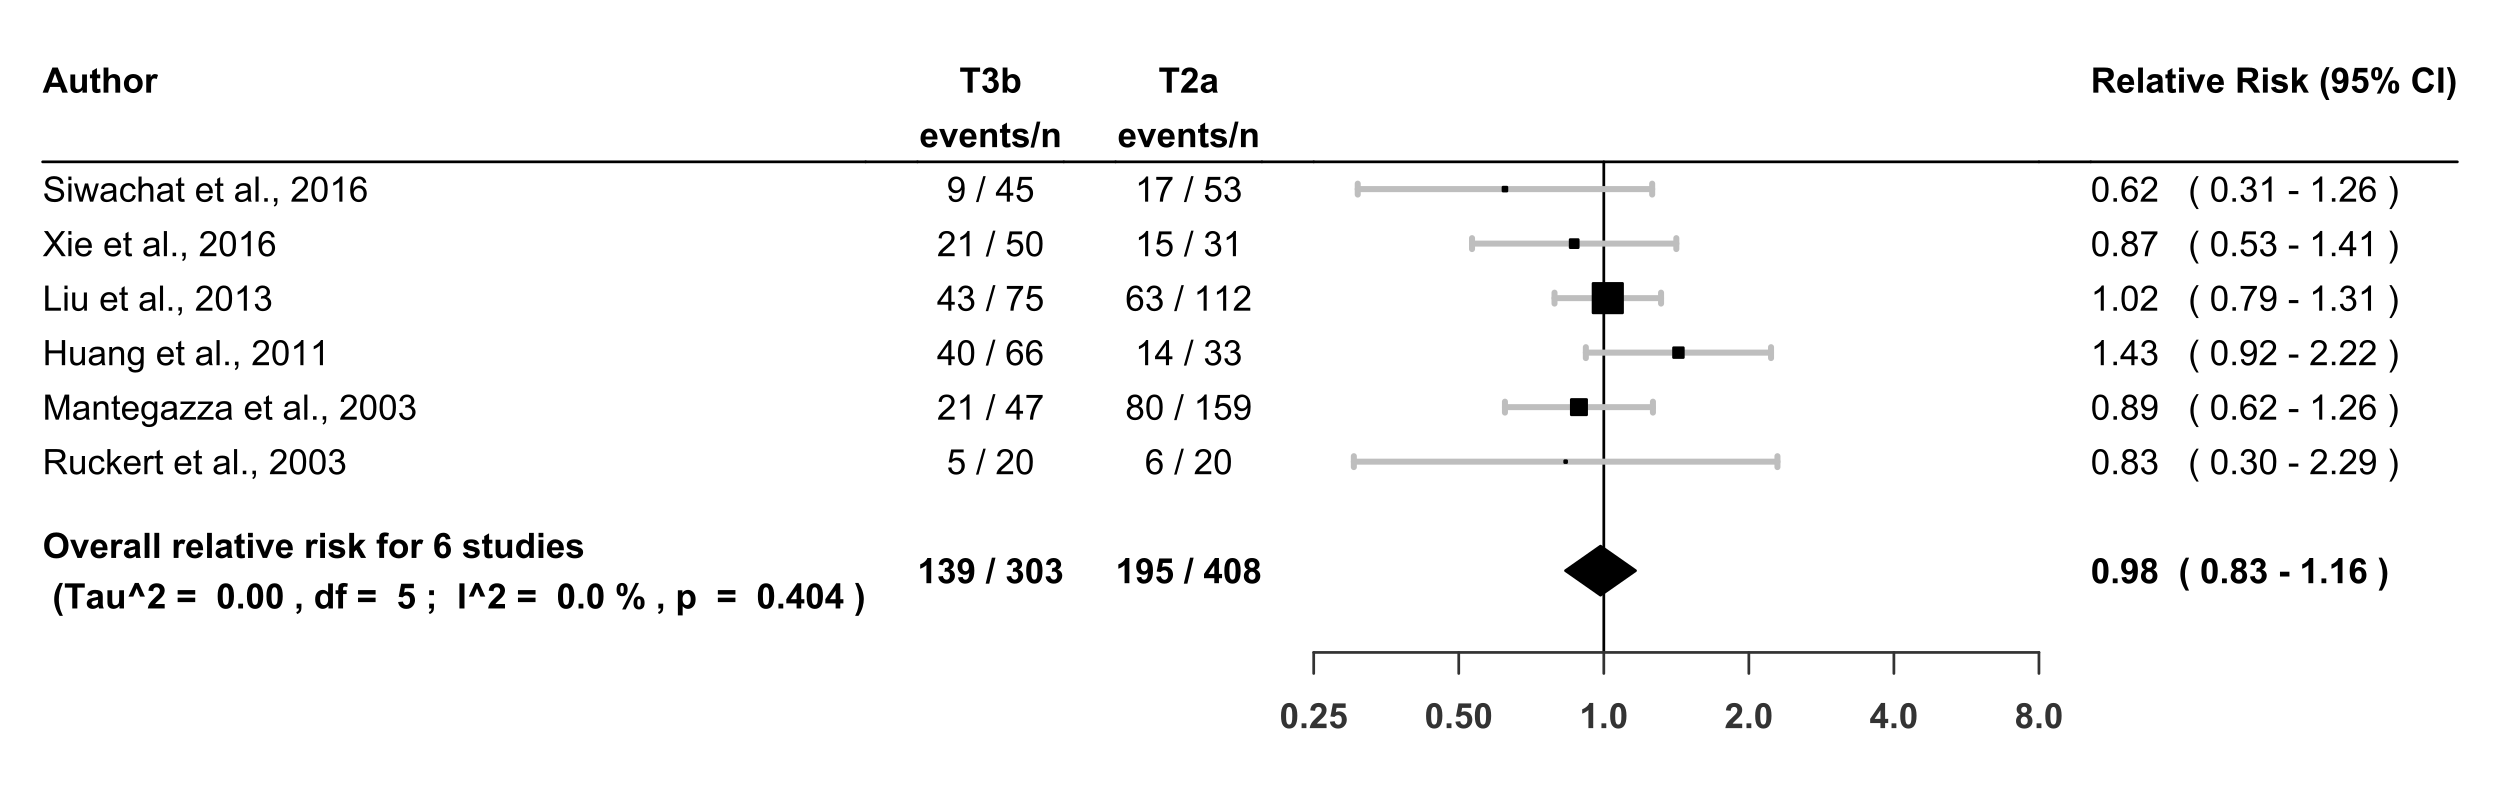 <?xml version="1.0" encoding="UTF-8"?>
<svg xmlns="http://www.w3.org/2000/svg" xmlns:xlink="http://www.w3.org/1999/xlink" width="684pt" height="216pt" viewBox="0 0 684 216" version="1.1">
<defs>
<g>
<symbol overflow="visible" id="glyph0-0">
<path style="stroke:none;" d="M 1.199 0 L 1.199 -6 L 6 -6 L 6 0 Z M 1.352 -0.148 L 5.852 -0.148 L 5.852 -5.852 L 1.352 -5.852 Z M 1.352 -0.148 "/>
</symbol>
<symbol overflow="visible" id="glyph0-1">
<path style="stroke:none;" d="M 6.895 0 L 5.387 0 L 4.785 -1.562 L 2.039 -1.562 L 1.473 0 L 0 0 L 2.676 -6.871 L 4.145 -6.871 Z M 4.34 -2.719 L 3.395 -5.27 L 2.465 -2.719 Z M 4.34 -2.719 "/>
</symbol>
<symbol overflow="visible" id="glyph0-2">
<path style="stroke:none;" d="M 3.965 0 L 3.965 -0.746 C 3.781 -0.477 3.543 -0.27 3.25 -0.117 C 2.953 0.035 2.641 0.109 2.316 0.113 C 1.977 0.109 1.676 0.039 1.414 -0.105 C 1.145 -0.254 0.953 -0.461 0.836 -0.727 C 0.715 -0.992 0.656 -1.359 0.66 -1.828 L 0.66 -4.977 L 1.977 -4.977 L 1.977 -2.691 C 1.973 -1.988 2 -1.559 2.051 -1.402 C 2.098 -1.242 2.184 -1.117 2.316 -1.027 C 2.441 -0.934 2.605 -0.891 2.805 -0.891 C 3.027 -0.891 3.227 -0.949 3.406 -1.074 C 3.582 -1.195 3.707 -1.352 3.773 -1.535 C 3.836 -1.715 3.867 -2.16 3.871 -2.879 L 3.871 -4.977 L 5.188 -4.977 L 5.188 0 Z M 3.965 0 "/>
</symbol>
<symbol overflow="visible" id="glyph0-3">
<path style="stroke:none;" d="M 2.973 -4.977 L 2.973 -3.93 L 2.07 -3.93 L 2.07 -1.922 C 2.066 -1.516 2.078 -1.277 2.098 -1.211 C 2.113 -1.141 2.152 -1.086 2.215 -1.043 C 2.273 -1 2.348 -0.977 2.438 -0.98 C 2.559 -0.977 2.734 -1.02 2.969 -1.105 L 3.078 -0.086 C 2.77 0.047 2.426 0.109 2.039 0.113 C 1.801 0.109 1.586 0.074 1.395 -0.004 C 1.203 -0.082 1.062 -0.188 0.977 -0.316 C 0.887 -0.441 0.824 -0.609 0.793 -0.828 C 0.762 -0.977 0.75 -1.289 0.75 -1.758 L 0.75 -3.93 L 0.145 -3.93 L 0.145 -4.977 L 0.75 -4.977 L 0.75 -5.969 L 2.07 -6.734 L 2.07 -4.977 Z M 2.973 -4.977 "/>
</symbol>
<symbol overflow="visible" id="glyph0-4">
<path style="stroke:none;" d="M 2 -6.871 L 2 -4.344 C 2.422 -4.836 2.93 -5.086 3.523 -5.09 C 3.824 -5.086 4.098 -5.031 4.344 -4.922 C 4.586 -4.809 4.77 -4.664 4.895 -4.488 C 5.016 -4.312 5.102 -4.117 5.148 -3.906 C 5.191 -3.691 5.215 -3.363 5.219 -2.922 L 5.219 0 L 3.898 0 L 3.898 -2.629 C 3.895 -3.148 3.871 -3.48 3.824 -3.625 C 3.773 -3.762 3.684 -3.871 3.559 -3.957 C 3.43 -4.035 3.273 -4.078 3.086 -4.082 C 2.863 -4.078 2.668 -4.023 2.5 -3.922 C 2.324 -3.812 2.199 -3.652 2.121 -3.441 C 2.039 -3.223 1.996 -2.906 2 -2.492 L 2 0 L 0.684 0 L 0.684 -6.871 Z M 2 -6.871 "/>
</symbol>
<symbol overflow="visible" id="glyph0-5">
<path style="stroke:none;" d="M 0.383 -2.559 C 0.379 -2.992 0.488 -3.414 0.707 -3.828 C 0.922 -4.234 1.227 -4.547 1.625 -4.766 C 2.016 -4.977 2.457 -5.086 2.949 -5.09 C 3.699 -5.086 4.316 -4.84 4.801 -4.355 C 5.277 -3.863 5.52 -3.246 5.523 -2.504 C 5.52 -1.746 5.277 -1.121 4.793 -0.629 C 4.305 -0.133 3.691 0.109 2.957 0.113 C 2.5 0.109 2.066 0.012 1.652 -0.195 C 1.238 -0.398 0.922 -0.703 0.707 -1.105 C 0.488 -1.5 0.379 -1.984 0.383 -2.559 Z M 1.734 -2.488 C 1.734 -1.992 1.852 -1.613 2.086 -1.355 C 2.32 -1.09 2.609 -0.961 2.953 -0.961 C 3.297 -0.961 3.582 -1.09 3.816 -1.355 C 4.047 -1.613 4.164 -1.996 4.168 -2.5 C 4.164 -2.984 4.047 -3.359 3.816 -3.621 C 3.582 -3.883 3.297 -4.012 2.953 -4.016 C 2.609 -4.012 2.32 -3.883 2.086 -3.621 C 1.852 -3.359 1.734 -2.98 1.734 -2.488 Z M 1.734 -2.488 "/>
</symbol>
<symbol overflow="visible" id="glyph0-6">
<path style="stroke:none;" d="M 1.949 0 L 0.633 0 L 0.633 -4.977 L 1.855 -4.977 L 1.855 -4.27 C 2.062 -4.602 2.25 -4.82 2.422 -4.93 C 2.586 -5.031 2.777 -5.086 2.992 -5.09 C 3.289 -5.086 3.578 -5.004 3.859 -4.844 L 3.449 -3.695 C 3.227 -3.836 3.02 -3.906 2.832 -3.91 C 2.645 -3.906 2.488 -3.855 2.363 -3.758 C 2.23 -3.652 2.129 -3.469 2.059 -3.207 C 1.98 -2.938 1.945 -2.383 1.949 -1.539 Z M 1.949 0 "/>
</symbol>
<symbol overflow="visible" id="glyph0-7">
<path style="stroke:none;" d="M 0.418 -3.395 C 0.414 -4.09 0.52 -4.68 0.73 -5.156 C 0.883 -5.504 1.098 -5.816 1.371 -6.098 C 1.641 -6.375 1.934 -6.582 2.258 -6.719 C 2.684 -6.895 3.18 -6.984 3.742 -6.988 C 4.75 -6.984 5.559 -6.672 6.168 -6.047 C 6.773 -5.418 7.078 -4.543 7.082 -3.426 C 7.078 -2.312 6.777 -1.445 6.176 -0.82 C 5.574 -0.195 4.766 0.117 3.758 0.117 C 2.734 0.117 1.922 -0.191 1.32 -0.816 C 0.715 -1.438 0.414 -2.297 0.418 -3.395 Z M 1.848 -3.441 C 1.844 -2.66 2.023 -2.07 2.387 -1.672 C 2.742 -1.266 3.199 -1.066 3.754 -1.07 C 4.305 -1.066 4.758 -1.266 5.117 -1.668 C 5.469 -2.062 5.648 -2.66 5.648 -3.461 C 5.648 -4.246 5.473 -4.832 5.129 -5.223 C 4.781 -5.605 4.324 -5.801 3.754 -5.805 C 3.18 -5.801 2.719 -5.605 2.371 -5.215 C 2.02 -4.82 1.844 -4.227 1.848 -3.441 Z M 1.848 -3.441 "/>
</symbol>
<symbol overflow="visible" id="glyph0-8">
<path style="stroke:none;" d="M 2.059 0 L 0.051 -4.977 L 1.434 -4.977 L 2.371 -2.438 L 2.645 -1.59 C 2.711 -1.801 2.758 -1.945 2.781 -2.016 C 2.82 -2.156 2.867 -2.297 2.922 -2.438 L 3.867 -4.977 L 5.223 -4.977 L 3.242 0 Z M 2.059 0 "/>
</symbol>
<symbol overflow="visible" id="glyph0-9">
<path style="stroke:none;" d="M 3.57 -1.586 L 4.883 -1.363 C 4.711 -0.879 4.445 -0.512 4.086 -0.262 C 3.719 -0.012 3.266 0.109 2.719 0.113 C 1.852 0.109 1.211 -0.168 0.797 -0.734 C 0.469 -1.184 0.305 -1.758 0.305 -2.453 C 0.305 -3.273 0.52 -3.918 0.949 -4.387 C 1.379 -4.852 1.922 -5.086 2.586 -5.09 C 3.324 -5.086 3.91 -4.84 4.34 -4.355 C 4.766 -3.863 4.969 -3.117 4.953 -2.109 L 1.656 -2.109 C 1.66 -1.719 1.766 -1.414 1.973 -1.195 C 2.172 -0.977 2.426 -0.867 2.734 -0.871 C 2.938 -0.867 3.109 -0.922 3.254 -1.039 C 3.391 -1.148 3.496 -1.332 3.57 -1.586 Z M 3.648 -2.914 C 3.637 -3.293 3.539 -3.586 3.352 -3.785 C 3.164 -3.98 2.934 -4.078 2.668 -4.082 C 2.375 -4.078 2.137 -3.973 1.953 -3.77 C 1.762 -3.555 1.672 -3.27 1.68 -2.914 Z M 3.648 -2.914 "/>
</symbol>
<symbol overflow="visible" id="glyph0-10">
<path style="stroke:none;" d="M 1.672 -3.461 L 0.477 -3.676 C 0.609 -4.152 0.844 -4.508 1.172 -4.742 C 1.5 -4.969 1.984 -5.086 2.633 -5.09 C 3.219 -5.086 3.656 -5.016 3.945 -4.879 C 4.23 -4.738 4.434 -4.562 4.555 -4.352 C 4.668 -4.137 4.727 -3.742 4.73 -3.172 L 4.715 -1.637 C 4.711 -1.195 4.73 -0.875 4.777 -0.668 C 4.816 -0.457 4.898 -0.234 5.016 0 L 3.711 0 C 3.672 -0.086 3.633 -0.215 3.586 -0.391 C 3.562 -0.465 3.547 -0.516 3.539 -0.543 C 3.312 -0.32 3.07 -0.156 2.816 -0.051 C 2.559 0.059 2.285 0.109 1.996 0.113 C 1.48 0.109 1.078 -0.027 0.785 -0.305 C 0.488 -0.582 0.34 -0.934 0.344 -1.359 C 0.34 -1.641 0.406 -1.891 0.543 -2.109 C 0.676 -2.328 0.863 -2.496 1.109 -2.617 C 1.348 -2.73 1.699 -2.832 2.156 -2.926 C 2.77 -3.035 3.195 -3.145 3.438 -3.25 L 3.438 -3.379 C 3.434 -3.629 3.371 -3.809 3.25 -3.918 C 3.121 -4.023 2.883 -4.078 2.539 -4.082 C 2.301 -4.078 2.121 -4.031 1.992 -3.941 C 1.859 -3.848 1.75 -3.688 1.672 -3.461 Z M 3.438 -2.391 C 3.266 -2.332 2.996 -2.262 2.633 -2.188 C 2.266 -2.105 2.027 -2.031 1.918 -1.961 C 1.742 -1.836 1.656 -1.68 1.66 -1.496 C 1.656 -1.309 1.727 -1.148 1.863 -1.016 C 2 -0.879 2.176 -0.812 2.391 -0.816 C 2.625 -0.812 2.852 -0.891 3.07 -1.051 C 3.227 -1.164 3.328 -1.309 3.383 -1.484 C 3.414 -1.594 3.434 -1.809 3.438 -2.129 Z M 3.438 -2.391 "/>
</symbol>
<symbol overflow="visible" id="glyph0-11">
<path style="stroke:none;" d="M 0.688 0 L 0.688 -6.871 L 2.008 -6.871 L 2.008 0 Z M 0.688 0 "/>
</symbol>
<symbol overflow="visible" id="glyph0-12">
<path style="stroke:none;" d=""/>
</symbol>
<symbol overflow="visible" id="glyph0-13">
<path style="stroke:none;" d="M 0.688 -5.652 L 0.688 -6.871 L 2.008 -6.871 L 2.008 -5.652 Z M 0.688 0 L 0.688 -4.977 L 2.008 -4.977 L 2.008 0 Z M 0.688 0 "/>
</symbol>
<symbol overflow="visible" id="glyph0-14">
<path style="stroke:none;" d="M 0.227 -1.422 L 1.547 -1.621 C 1.602 -1.363 1.715 -1.168 1.891 -1.039 C 2.059 -0.902 2.297 -0.836 2.609 -0.84 C 2.945 -0.836 3.203 -0.898 3.379 -1.027 C 3.492 -1.109 3.551 -1.227 3.555 -1.379 C 3.551 -1.473 3.52 -1.555 3.461 -1.625 C 3.391 -1.684 3.242 -1.742 3.02 -1.801 C 1.953 -2.031 1.281 -2.246 1 -2.441 C 0.602 -2.707 0.402 -3.082 0.406 -3.562 C 0.402 -3.992 0.574 -4.352 0.918 -4.648 C 1.258 -4.938 1.785 -5.086 2.504 -5.09 C 3.18 -5.086 3.688 -4.977 4.02 -4.758 C 4.352 -4.535 4.578 -4.207 4.707 -3.773 L 3.465 -3.543 C 3.406 -3.734 3.305 -3.883 3.16 -3.988 C 3.008 -4.09 2.797 -4.141 2.527 -4.145 C 2.176 -4.141 1.93 -4.094 1.781 -4 C 1.68 -3.926 1.629 -3.836 1.633 -3.73 C 1.629 -3.633 1.672 -3.555 1.762 -3.492 C 1.879 -3.402 2.289 -3.277 2.992 -3.121 C 3.691 -2.961 4.18 -2.766 4.461 -2.535 C 4.734 -2.297 4.875 -1.969 4.875 -1.555 C 4.875 -1.094 4.684 -0.703 4.301 -0.379 C 3.918 -0.051 3.352 0.109 2.609 0.113 C 1.93 0.109 1.395 -0.023 1 -0.297 C 0.602 -0.57 0.344 -0.945 0.227 -1.422 Z M 0.227 -1.422 "/>
</symbol>
<symbol overflow="visible" id="glyph0-15">
<path style="stroke:none;" d="M 0.641 0 L 0.641 -6.871 L 1.961 -6.871 L 1.961 -3.227 L 3.5 -4.977 L 5.125 -4.977 L 3.422 -3.16 L 5.246 0 L 3.824 0 L 2.574 -2.234 L 1.961 -1.594 L 1.961 0 Z M 0.641 0 "/>
</symbol>
<symbol overflow="visible" id="glyph0-16">
<path style="stroke:none;" d="M 0.113 -4.977 L 0.844 -4.977 L 0.844 -5.352 C 0.844 -5.766 0.887 -6.078 0.977 -6.289 C 1.062 -6.492 1.227 -6.66 1.469 -6.793 C 1.707 -6.918 2.008 -6.984 2.375 -6.988 C 2.746 -6.984 3.113 -6.93 3.477 -6.82 L 3.301 -5.902 C 3.086 -5.949 2.887 -5.977 2.695 -5.977 C 2.504 -5.977 2.367 -5.93 2.285 -5.844 C 2.199 -5.75 2.156 -5.578 2.16 -5.328 L 2.16 -4.977 L 3.145 -4.977 L 3.145 -3.941 L 2.16 -3.941 L 2.16 0 L 0.844 0 L 0.844 -3.941 L 0.113 -3.941 Z M 0.113 -4.977 "/>
</symbol>
<symbol overflow="visible" id="glyph0-17">
<path style="stroke:none;" d="M 4.871 -5.188 L 3.594 -5.047 C 3.559 -5.305 3.48 -5.5 3.352 -5.629 C 3.219 -5.75 3.047 -5.812 2.84 -5.816 C 2.559 -5.812 2.324 -5.688 2.133 -5.441 C 1.941 -5.188 1.82 -4.668 1.773 -3.883 C 2.098 -4.266 2.504 -4.457 2.996 -4.461 C 3.543 -4.457 4.016 -4.25 4.406 -3.832 C 4.797 -3.414 4.992 -2.871 4.996 -2.211 C 4.992 -1.504 4.785 -0.941 4.375 -0.52 C 3.961 -0.094 3.434 0.117 2.789 0.117 C 2.094 0.117 1.523 -0.152 1.078 -0.691 C 0.629 -1.23 0.402 -2.113 0.406 -3.344 C 0.402 -4.598 0.637 -5.504 1.105 -6.062 C 1.57 -6.617 2.176 -6.895 2.922 -6.898 C 3.441 -6.895 3.871 -6.75 4.215 -6.461 C 4.555 -6.168 4.773 -5.742 4.871 -5.188 Z M 1.883 -2.316 C 1.879 -1.883 1.98 -1.555 2.18 -1.324 C 2.375 -1.09 2.598 -0.973 2.855 -0.977 C 3.094 -0.973 3.297 -1.066 3.461 -1.262 C 3.621 -1.449 3.703 -1.762 3.707 -2.199 C 3.703 -2.641 3.617 -2.969 3.445 -3.18 C 3.27 -3.387 3.051 -3.492 2.789 -3.492 C 2.535 -3.492 2.32 -3.391 2.145 -3.195 C 1.969 -2.992 1.879 -2.699 1.883 -2.316 Z M 1.883 -2.316 "/>
</symbol>
<symbol overflow="visible" id="glyph0-18">
<path style="stroke:none;" d="M 5.254 0 L 4.031 0 L 4.031 -0.73 C 3.828 -0.445 3.586 -0.234 3.312 -0.094 C 3.031 0.043 2.754 0.109 2.477 0.113 C 1.902 0.109 1.41 -0.117 1.004 -0.578 C 0.594 -1.035 0.391 -1.68 0.395 -2.508 C 0.391 -3.352 0.59 -3.992 0.988 -4.43 C 1.383 -4.867 1.883 -5.086 2.492 -5.09 C 3.047 -5.086 3.531 -4.855 3.938 -4.398 L 3.938 -6.871 L 5.254 -6.871 Z M 1.738 -2.598 C 1.734 -2.062 1.809 -1.68 1.961 -1.445 C 2.168 -1.098 2.465 -0.926 2.852 -0.93 C 3.152 -0.926 3.41 -1.055 3.621 -1.316 C 3.832 -1.57 3.938 -1.953 3.941 -2.469 C 3.938 -3.039 3.836 -3.453 3.633 -3.703 C 3.426 -3.953 3.16 -4.078 2.84 -4.082 C 2.523 -4.078 2.262 -3.953 2.055 -3.707 C 1.84 -3.457 1.734 -3.086 1.738 -2.598 Z M 1.738 -2.598 "/>
</symbol>
<symbol overflow="visible" id="glyph0-19">
<path style="stroke:none;" d="M 2.875 2.02 L 1.969 2.02 C 1.488 1.297 1.121 0.551 0.875 -0.23 C 0.621 -1.004 0.496 -1.758 0.5 -2.488 C 0.496 -3.391 0.652 -4.246 0.965 -5.055 C 1.23 -5.75 1.57 -6.395 1.988 -6.988 L 2.887 -6.988 C 2.457 -6.039 2.164 -5.234 2.004 -4.574 C 1.84 -3.906 1.758 -3.203 1.762 -2.461 C 1.758 -1.945 1.805 -1.418 1.902 -0.883 C 1.996 -0.344 2.129 0.164 2.297 0.648 C 2.406 0.965 2.598 1.422 2.875 2.02 Z M 2.875 2.02 "/>
</symbol>
<symbol overflow="visible" id="glyph0-20">
<path style="stroke:none;" d="M 2.246 0 L 2.246 -5.711 L 0.207 -5.711 L 0.207 -6.871 L 5.668 -6.871 L 5.668 -5.711 L 3.633 -5.711 L 3.633 0 Z M 2.246 0 "/>
</symbol>
<symbol overflow="visible" id="glyph0-21">
<path style="stroke:none;" d="M 0.539 -3.242 L 2.301 -6.988 L 3.348 -6.988 L 5.062 -3.242 L 3.73 -3.242 L 2.805 -5.535 L 1.879 -3.242 Z M 0.539 -3.242 "/>
</symbol>
<symbol overflow="visible" id="glyph0-22">
<path style="stroke:none;" d="M 4.855 -1.223 L 4.855 0 L 0.238 0 C 0.285 -0.461 0.434 -0.898 0.688 -1.316 C 0.934 -1.727 1.43 -2.273 2.172 -2.961 C 2.762 -3.512 3.125 -3.887 3.262 -4.086 C 3.441 -4.355 3.531 -4.625 3.535 -4.895 C 3.531 -5.184 3.453 -5.41 3.297 -5.57 C 3.137 -5.727 2.918 -5.805 2.645 -5.809 C 2.363 -5.805 2.145 -5.723 1.984 -5.559 C 1.82 -5.391 1.727 -5.117 1.707 -4.734 L 0.395 -4.867 C 0.469 -5.59 0.715 -6.109 1.129 -6.426 C 1.539 -6.738 2.055 -6.895 2.676 -6.898 C 3.352 -6.895 3.883 -6.715 4.273 -6.352 C 4.656 -5.984 4.852 -5.527 4.855 -4.988 C 4.852 -4.676 4.797 -4.383 4.688 -4.102 C 4.578 -3.82 4.402 -3.527 4.164 -3.227 C 4 -3.02 3.711 -2.727 3.297 -2.348 C 2.879 -1.965 2.617 -1.711 2.508 -1.59 C 2.398 -1.461 2.309 -1.34 2.242 -1.223 Z M 4.855 -1.223 "/>
</symbol>
<symbol overflow="visible" id="glyph0-23">
<path style="stroke:none;" d="M 0.398 -3.824 L 0.398 -5.035 L 5.203 -5.035 L 5.203 -3.824 Z M 0.398 -1.742 L 0.398 -2.957 L 5.203 -2.957 L 5.203 -1.742 Z M 0.398 -1.742 "/>
</symbol>
<symbol overflow="visible" id="glyph0-24">
<path style="stroke:none;" d="M 2.633 -6.898 C 3.297 -6.895 3.82 -6.66 4.195 -6.188 C 4.641 -5.625 4.863 -4.691 4.867 -3.391 C 4.863 -2.086 4.637 -1.152 4.191 -0.586 C 3.816 -0.117 3.297 0.117 2.633 0.117 C 1.961 0.117 1.422 -0.137 1.016 -0.652 C 0.602 -1.164 0.398 -2.082 0.402 -3.402 C 0.398 -4.695 0.625 -5.625 1.078 -6.195 C 1.449 -6.66 1.965 -6.895 2.633 -6.898 Z M 2.633 -5.809 C 2.469 -5.805 2.328 -5.754 2.207 -5.656 C 2.078 -5.551 1.98 -5.371 1.918 -5.109 C 1.824 -4.766 1.781 -4.191 1.781 -3.391 C 1.781 -2.582 1.82 -2.027 1.902 -1.727 C 1.98 -1.422 2.082 -1.223 2.207 -1.125 C 2.328 -1.023 2.469 -0.973 2.633 -0.977 C 2.789 -0.973 2.934 -1.023 3.062 -1.129 C 3.184 -1.227 3.281 -1.406 3.352 -1.672 C 3.441 -2.008 3.484 -2.582 3.488 -3.391 C 3.484 -4.191 3.445 -4.746 3.363 -5.051 C 3.281 -5.352 3.18 -5.551 3.059 -5.656 C 2.934 -5.754 2.789 -5.805 2.633 -5.809 Z M 2.633 -5.809 "/>
</symbol>
<symbol overflow="visible" id="glyph0-25">
<path style="stroke:none;" d="M 0.688 0 L 0.688 -1.316 L 2.008 -1.316 L 2.008 0 Z M 0.688 0 "/>
</symbol>
<symbol overflow="visible" id="glyph0-26">
<path style="stroke:none;" d="M 0.656 -1.316 L 1.973 -1.316 L 1.973 -0.375 C 1.969 0.004 1.938 0.305 1.875 0.527 C 1.809 0.746 1.684 0.941 1.5 1.121 C 1.316 1.293 1.082 1.43 0.805 1.531 L 0.547 0.988 C 0.809 0.898 1 0.777 1.113 0.629 C 1.227 0.473 1.285 0.266 1.293 0 L 0.656 0 Z M 0.656 -1.316 "/>
</symbol>
<symbol overflow="visible" id="glyph0-27">
<path style="stroke:none;" d="M 0.426 -1.766 L 1.738 -1.902 C 1.773 -1.602 1.883 -1.367 2.07 -1.195 C 2.25 -1.023 2.465 -0.938 2.711 -0.938 C 2.98 -0.938 3.211 -1.047 3.406 -1.273 C 3.594 -1.492 3.691 -1.828 3.695 -2.281 C 3.691 -2.699 3.598 -3.016 3.41 -3.23 C 3.219 -3.438 2.973 -3.543 2.672 -3.547 C 2.293 -3.543 1.953 -3.379 1.656 -3.047 L 0.586 -3.203 L 1.262 -6.777 L 4.742 -6.777 L 4.742 -5.547 L 2.258 -5.547 L 2.055 -4.379 C 2.344 -4.52 2.645 -4.594 2.953 -4.598 C 3.535 -4.594 4.027 -4.383 4.438 -3.961 C 4.84 -3.535 5.043 -2.98 5.047 -2.305 C 5.043 -1.734 4.879 -1.23 4.555 -0.793 C 4.105 -0.184 3.488 0.117 2.695 0.117 C 2.059 0.117 1.539 -0.051 1.141 -0.395 C 0.738 -0.73 0.5 -1.188 0.426 -1.766 Z M 0.426 -1.766 "/>
</symbol>
<symbol overflow="visible" id="glyph0-28">
<path style="stroke:none;" d="M 0.906 -3.66 L 0.906 -4.977 L 2.223 -4.977 L 2.223 -3.66 Z M 0.906 -1.316 L 2.223 -1.316 L 2.223 -0.375 C 2.219 0.004 2.188 0.305 2.121 0.527 C 2.055 0.746 1.93 0.941 1.75 1.121 C 1.566 1.293 1.336 1.43 1.055 1.531 L 0.797 0.988 C 1.062 0.898 1.25 0.777 1.363 0.625 C 1.473 0.465 1.531 0.258 1.543 0 L 0.906 0 Z M 0.906 -1.316 "/>
</symbol>
<symbol overflow="visible" id="glyph0-29">
<path style="stroke:none;" d="M 0.656 0 L 0.656 -6.871 L 2.043 -6.871 L 2.043 0 Z M 0.656 0 "/>
</symbol>
<symbol overflow="visible" id="glyph0-30">
<path style="stroke:none;" d="M 0.418 -5.176 C 0.414 -5.785 0.551 -6.242 0.82 -6.543 C 1.09 -6.836 1.457 -6.984 1.922 -6.988 C 2.398 -6.984 2.77 -6.836 3.043 -6.543 C 3.309 -6.246 3.445 -5.789 3.449 -5.176 C 3.445 -4.555 3.309 -4.098 3.043 -3.805 C 2.77 -3.504 2.406 -3.355 1.945 -3.359 C 1.465 -3.355 1.09 -3.504 0.82 -3.801 C 0.551 -4.094 0.414 -4.551 0.418 -5.176 Z M 1.445 -5.184 C 1.441 -4.734 1.492 -4.434 1.598 -4.285 C 1.672 -4.168 1.781 -4.113 1.922 -4.117 C 2.062 -4.113 2.172 -4.168 2.25 -4.285 C 2.348 -4.434 2.395 -4.734 2.398 -5.184 C 2.395 -5.629 2.348 -5.926 2.25 -6.078 C 2.172 -6.191 2.062 -6.25 1.922 -6.254 C 1.781 -6.25 1.672 -6.195 1.598 -6.086 C 1.492 -5.93 1.441 -5.629 1.445 -5.184 Z M 2.926 0.262 L 1.949 0.262 L 5.609 -6.988 L 6.559 -6.988 Z M 5.055 -1.543 C 5.051 -2.152 5.184 -2.609 5.457 -2.91 C 5.723 -3.203 6.094 -3.352 6.566 -3.355 C 7.035 -3.352 7.406 -3.203 7.68 -2.91 C 7.949 -2.609 8.086 -2.152 8.086 -1.543 C 8.086 -0.918 7.949 -0.461 7.68 -0.168 C 7.406 0.129 7.039 0.273 6.582 0.277 C 6.098 0.273 5.723 0.129 5.457 -0.168 C 5.184 -0.461 5.051 -0.918 5.055 -1.543 Z M 6.078 -1.547 C 6.074 -1.098 6.129 -0.797 6.234 -0.652 C 6.312 -0.531 6.418 -0.473 6.559 -0.477 C 6.695 -0.473 6.805 -0.531 6.883 -0.648 C 6.98 -0.797 7.031 -1.098 7.035 -1.547 C 7.031 -1.992 6.98 -2.289 6.887 -2.445 C 6.805 -2.555 6.695 -2.613 6.559 -2.617 C 6.414 -2.613 6.309 -2.555 6.234 -2.445 C 6.129 -2.289 6.074 -1.992 6.078 -1.547 Z M 6.078 -1.547 "/>
</symbol>
<symbol overflow="visible" id="glyph0-31">
<path style="stroke:none;" d="M 0.652 -4.977 L 1.879 -4.977 L 1.879 -4.246 C 2.035 -4.492 2.25 -4.695 2.523 -4.855 C 2.793 -5.008 3.094 -5.086 3.43 -5.09 C 4.004 -5.086 4.496 -4.859 4.902 -4.41 C 5.305 -3.953 5.508 -3.32 5.508 -2.516 C 5.508 -1.68 5.305 -1.035 4.898 -0.578 C 4.492 -0.117 4 0.109 3.422 0.113 C 3.145 0.109 2.895 0.059 2.672 -0.051 C 2.449 -0.156 2.215 -0.344 1.969 -0.613 L 1.969 1.895 L 0.652 1.895 Z M 1.953 -2.574 C 1.949 -2.012 2.062 -1.598 2.285 -1.332 C 2.508 -1.062 2.777 -0.93 3.098 -0.934 C 3.402 -0.93 3.656 -1.055 3.863 -1.301 C 4.062 -1.543 4.164 -1.945 4.168 -2.508 C 4.164 -3.027 4.059 -3.414 3.852 -3.668 C 3.641 -3.922 3.383 -4.047 3.074 -4.051 C 2.75 -4.047 2.484 -3.922 2.273 -3.676 C 2.059 -3.426 1.949 -3.059 1.953 -2.574 Z M 1.953 -2.574 "/>
</symbol>
<symbol overflow="visible" id="glyph0-32">
<path style="stroke:none;" d="M 2.992 0 L 2.992 -1.383 L 0.18 -1.383 L 0.18 -2.535 L 3.16 -6.898 L 4.266 -6.898 L 4.266 -2.539 L 5.117 -2.539 L 5.117 -1.383 L 4.266 -1.383 L 4.266 0 Z M 2.992 -2.539 L 2.992 -4.891 L 1.41 -2.539 Z M 2.992 -2.539 "/>
</symbol>
<symbol overflow="visible" id="glyph0-33">
<path style="stroke:none;" d="M 0.324 2.02 C 0.578 1.461 0.762 1.035 0.871 0.742 C 0.977 0.441 1.074 0.102 1.168 -0.285 C 1.254 -0.672 1.32 -1.039 1.367 -1.391 C 1.406 -1.734 1.43 -2.094 1.434 -2.461 C 1.43 -3.203 1.352 -3.906 1.195 -4.574 C 1.035 -5.234 0.738 -6.039 0.312 -6.988 L 1.211 -6.988 C 1.68 -6.312 2.047 -5.602 2.309 -4.852 C 2.566 -4.098 2.695 -3.332 2.699 -2.559 C 2.695 -1.902 2.594 -1.203 2.391 -0.461 C 2.156 0.379 1.77 1.203 1.234 2.02 Z M 0.324 2.02 "/>
</symbol>
<symbol overflow="visible" id="glyph0-34">
<path style="stroke:none;" d="M 0.359 -1.824 L 1.637 -1.977 C 1.672 -1.648 1.781 -1.402 1.961 -1.234 C 2.137 -1.059 2.352 -0.973 2.609 -0.977 C 2.879 -0.973 3.109 -1.074 3.297 -1.285 C 3.48 -1.488 3.574 -1.766 3.578 -2.117 C 3.574 -2.445 3.484 -2.711 3.309 -2.906 C 3.129 -3.098 2.91 -3.191 2.656 -3.195 C 2.484 -3.191 2.285 -3.16 2.055 -3.098 L 2.199 -4.172 C 2.551 -4.16 2.824 -4.234 3.016 -4.402 C 3.199 -4.562 3.293 -4.781 3.297 -5.059 C 3.293 -5.285 3.223 -5.469 3.09 -5.609 C 2.949 -5.742 2.766 -5.812 2.539 -5.816 C 2.312 -5.812 2.121 -5.734 1.965 -5.582 C 1.801 -5.422 1.703 -5.195 1.672 -4.898 L 0.461 -5.105 C 0.543 -5.516 0.668 -5.848 0.84 -6.098 C 1.008 -6.344 1.246 -6.539 1.555 -6.684 C 1.855 -6.824 2.199 -6.895 2.578 -6.898 C 3.223 -6.895 3.738 -6.691 4.133 -6.281 C 4.453 -5.941 4.617 -5.559 4.617 -5.137 C 4.617 -4.531 4.285 -4.051 3.629 -3.695 C 4.02 -3.605 4.336 -3.414 4.57 -3.125 C 4.805 -2.828 4.922 -2.477 4.926 -2.062 C 4.922 -1.457 4.703 -0.941 4.266 -0.52 C 3.824 -0.094 3.273 0.117 2.621 0.117 C 1.996 0.117 1.48 -0.059 1.074 -0.418 C 0.66 -0.773 0.422 -1.242 0.359 -1.824 Z M 0.359 -1.824 "/>
</symbol>
<symbol overflow="visible" id="glyph0-35">
<path style="stroke:none;" d="M 0.633 0 L 0.633 -6.871 L 1.949 -6.871 L 1.949 -4.398 C 2.352 -4.855 2.832 -5.086 3.395 -5.09 C 3.996 -5.086 4.5 -4.867 4.898 -4.43 C 5.293 -3.992 5.488 -3.359 5.492 -2.539 C 5.488 -1.688 5.289 -1.035 4.887 -0.574 C 4.48 -0.117 3.988 0.109 3.414 0.113 C 3.125 0.109 2.844 0.043 2.57 -0.098 C 2.293 -0.238 2.055 -0.449 1.855 -0.73 L 1.855 0 Z M 1.941 -2.598 C 1.938 -2.078 2.02 -1.699 2.184 -1.453 C 2.41 -1.102 2.715 -0.926 3.094 -0.93 C 3.383 -0.926 3.629 -1.051 3.836 -1.301 C 4.039 -1.547 4.141 -1.938 4.145 -2.477 C 4.141 -3.043 4.039 -3.453 3.832 -3.703 C 3.625 -3.953 3.359 -4.078 3.043 -4.082 C 2.723 -4.078 2.461 -3.957 2.254 -3.715 C 2.043 -3.469 1.938 -3.094 1.941 -2.598 Z M 1.941 -2.598 "/>
</symbol>
<symbol overflow="visible" id="glyph0-36">
<path style="stroke:none;" d="M 5.219 0 L 3.898 0 L 3.898 -2.539 C 3.895 -3.074 3.867 -3.422 3.812 -3.582 C 3.754 -3.738 3.664 -3.863 3.539 -3.949 C 3.414 -4.035 3.262 -4.078 3.086 -4.082 C 2.855 -4.078 2.648 -4.016 2.469 -3.895 C 2.285 -3.766 2.164 -3.602 2.098 -3.398 C 2.027 -3.191 1.992 -2.809 1.996 -2.254 L 1.996 0 L 0.68 0 L 0.68 -4.977 L 1.902 -4.977 L 1.902 -4.246 C 2.336 -4.805 2.883 -5.086 3.543 -5.09 C 3.832 -5.086 4.098 -5.035 4.34 -4.934 C 4.578 -4.828 4.762 -4.691 4.887 -4.531 C 5.008 -4.367 5.094 -4.184 5.145 -3.98 C 5.191 -3.77 5.215 -3.477 5.219 -3.094 Z M 5.219 0 "/>
</symbol>
<symbol overflow="visible" id="glyph0-37">
<path style="stroke:none;" d="M -0.016 0.117 L 1.688 -6.988 L 2.676 -6.988 L 0.957 0.117 Z M -0.016 0.117 "/>
</symbol>
<symbol overflow="visible" id="glyph0-38">
<path style="stroke:none;" d="M 3.777 0 L 2.461 0 L 2.461 -4.965 C 1.977 -4.512 1.406 -4.18 0.758 -3.965 L 0.758 -5.16 C 1.098 -5.27 1.473 -5.484 1.879 -5.801 C 2.281 -6.113 2.559 -6.477 2.711 -6.898 L 3.777 -6.898 Z M 3.777 0 "/>
</symbol>
<symbol overflow="visible" id="glyph0-39">
<path style="stroke:none;" d="M 0.438 -1.59 L 1.711 -1.73 C 1.742 -1.465 1.82 -1.273 1.953 -1.152 C 2.082 -1.023 2.258 -0.961 2.477 -0.965 C 2.746 -0.961 2.977 -1.086 3.168 -1.34 C 3.355 -1.586 3.477 -2.105 3.535 -2.898 C 3.199 -2.512 2.785 -2.32 2.293 -2.32 C 1.746 -2.32 1.281 -2.527 0.891 -2.945 C 0.5 -3.359 0.305 -3.902 0.305 -4.574 C 0.305 -5.27 0.512 -5.832 0.926 -6.258 C 1.34 -6.684 1.867 -6.895 2.508 -6.898 C 3.203 -6.895 3.773 -6.625 4.223 -6.09 C 4.668 -5.547 4.891 -4.66 4.895 -3.43 C 4.891 -2.172 4.66 -1.266 4.195 -0.711 C 3.727 -0.156 3.117 0.117 2.375 0.121 C 1.836 0.117 1.402 -0.023 1.074 -0.305 C 0.738 -0.59 0.527 -1.016 0.438 -1.59 Z M 3.418 -4.469 C 3.414 -4.891 3.316 -5.219 3.125 -5.457 C 2.926 -5.688 2.699 -5.805 2.445 -5.809 C 2.199 -5.805 2 -5.711 1.84 -5.52 C 1.676 -5.324 1.594 -5.008 1.598 -4.574 C 1.594 -4.129 1.68 -3.805 1.859 -3.598 C 2.031 -3.387 2.25 -3.281 2.516 -3.285 C 2.766 -3.281 2.98 -3.383 3.156 -3.586 C 3.328 -3.785 3.414 -4.078 3.418 -4.469 Z M 3.418 -4.469 "/>
</symbol>
<symbol overflow="visible" id="glyph0-40">
<path style="stroke:none;" d="M 1.539 -3.707 C 1.195 -3.848 0.945 -4.047 0.793 -4.301 C 0.637 -4.551 0.562 -4.824 0.562 -5.129 C 0.562 -5.637 0.738 -6.062 1.098 -6.398 C 1.453 -6.73 1.965 -6.895 2.625 -6.898 C 3.277 -6.895 3.781 -6.73 4.145 -6.398 C 4.504 -6.062 4.688 -5.637 4.688 -5.129 C 4.688 -4.805 4.602 -4.523 4.438 -4.277 C 4.27 -4.027 4.039 -3.836 3.742 -3.707 C 4.121 -3.551 4.41 -3.328 4.609 -3.035 C 4.805 -2.742 4.902 -2.402 4.906 -2.02 C 4.902 -1.383 4.703 -0.867 4.301 -0.473 C 3.895 -0.078 3.355 0.117 2.688 0.121 C 2.059 0.117 1.539 -0.043 1.125 -0.371 C 0.633 -0.754 0.387 -1.285 0.391 -1.965 C 0.387 -2.332 0.477 -2.676 0.664 -2.988 C 0.844 -3.297 1.137 -3.535 1.539 -3.707 Z M 1.809 -5.035 C 1.805 -4.77 1.879 -4.566 2.031 -4.418 C 2.176 -4.27 2.375 -4.195 2.625 -4.199 C 2.875 -4.195 3.074 -4.27 3.223 -4.422 C 3.371 -4.566 3.445 -4.773 3.449 -5.039 C 3.445 -5.285 3.371 -5.48 3.227 -5.633 C 3.074 -5.777 2.879 -5.852 2.641 -5.855 C 2.383 -5.852 2.18 -5.777 2.031 -5.629 C 1.879 -5.477 1.805 -5.277 1.809 -5.035 Z M 1.688 -2.09 C 1.688 -1.727 1.777 -1.445 1.965 -1.242 C 2.148 -1.039 2.383 -0.938 2.664 -0.938 C 2.934 -0.938 3.156 -1.035 3.336 -1.23 C 3.512 -1.426 3.602 -1.707 3.605 -2.078 C 3.602 -2.395 3.512 -2.652 3.332 -2.852 C 3.148 -3.043 2.918 -3.141 2.645 -3.145 C 2.316 -3.141 2.078 -3.031 1.922 -2.812 C 1.766 -2.59 1.688 -2.348 1.688 -2.09 Z M 1.688 -2.09 "/>
</symbol>
<symbol overflow="visible" id="glyph0-41">
<path style="stroke:none;" d="M 0.703 0 L 0.703 -6.871 L 3.625 -6.871 C 4.355 -6.867 4.887 -6.805 5.223 -6.684 C 5.551 -6.559 5.82 -6.34 6.023 -6.027 C 6.223 -5.711 6.32 -5.352 6.324 -4.945 C 6.32 -4.43 6.168 -4.004 5.867 -3.668 C 5.562 -3.332 5.109 -3.117 4.508 -3.031 C 4.805 -2.852 5.055 -2.66 5.254 -2.453 C 5.445 -2.242 5.707 -1.871 6.043 -1.34 L 6.883 0 L 5.223 0 L 4.219 -1.496 C 3.859 -2.027 3.613 -2.363 3.484 -2.504 C 3.352 -2.641 3.215 -2.738 3.07 -2.789 C 2.922 -2.84 2.688 -2.863 2.371 -2.867 L 2.09 -2.867 L 2.09 0 Z M 2.09 -3.965 L 3.117 -3.965 C 3.781 -3.961 4.195 -3.988 4.363 -4.047 C 4.527 -4.102 4.656 -4.199 4.754 -4.34 C 4.844 -4.477 4.891 -4.648 4.895 -4.855 C 4.891 -5.086 4.828 -5.273 4.707 -5.414 C 4.582 -5.555 4.41 -5.645 4.188 -5.688 C 4.07 -5.699 3.73 -5.707 3.172 -5.711 L 2.09 -5.711 Z M 2.09 -3.965 "/>
</symbol>
<symbol overflow="visible" id="glyph0-42">
<path style="stroke:none;" d="M 5.094 -2.527 L 6.441 -2.102 C 6.23 -1.348 5.887 -0.789 5.41 -0.43 C 4.926 -0.062 4.32 0.117 3.586 0.117 C 2.672 0.117 1.922 -0.191 1.336 -0.816 C 0.746 -1.438 0.449 -2.293 0.453 -3.375 C 0.449 -4.516 0.746 -5.402 1.34 -6.039 C 1.93 -6.668 2.707 -6.984 3.672 -6.988 C 4.508 -6.984 5.191 -6.734 5.719 -6.242 C 6.031 -5.945 6.266 -5.523 6.422 -4.977 L 5.047 -4.648 C 4.961 -5 4.793 -5.281 4.539 -5.492 C 4.277 -5.695 3.965 -5.801 3.602 -5.805 C 3.09 -5.801 2.676 -5.617 2.359 -5.254 C 2.039 -4.887 1.879 -4.293 1.883 -3.477 C 1.879 -2.605 2.035 -1.988 2.352 -1.621 C 2.66 -1.25 3.066 -1.066 3.57 -1.07 C 3.938 -1.066 4.258 -1.184 4.523 -1.422 C 4.789 -1.652 4.977 -2.02 5.094 -2.527 Z M 5.094 -2.527 "/>
</symbol>
<symbol overflow="visible" id="glyph0-43">
<path style="stroke:none;" d="M 0.539 -1.832 L 0.539 -3.148 L 3.125 -3.148 L 3.125 -1.832 Z M 0.539 -1.832 "/>
</symbol>
<symbol overflow="visible" id="glyph1-0">
<path style="stroke:none;" d="M 1.199 0 L 1.199 -6 L 6 -6 L 6 0 Z M 1.352 -0.148 L 5.852 -0.148 L 5.852 -5.852 L 1.352 -5.852 Z M 1.352 -0.148 "/>
</symbol>
<symbol overflow="visible" id="glyph1-1">
<path style="stroke:none;" d="M 0.43 -2.207 L 1.289 -2.281 C 1.328 -1.934 1.422 -1.652 1.574 -1.434 C 1.719 -1.211 1.949 -1.035 2.266 -0.902 C 2.574 -0.766 2.926 -0.695 3.32 -0.699 C 3.664 -0.695 3.969 -0.746 4.238 -0.852 C 4.5 -0.953 4.699 -1.098 4.828 -1.277 C 4.957 -1.457 5.02 -1.652 5.023 -1.867 C 5.02 -2.078 4.957 -2.266 4.836 -2.43 C 4.707 -2.59 4.504 -2.727 4.219 -2.836 C 4.031 -2.906 3.621 -3.016 2.992 -3.172 C 2.359 -3.32 1.918 -3.465 1.668 -3.602 C 1.336 -3.77 1.09 -3.98 0.934 -4.238 C 0.77 -4.488 0.691 -4.773 0.695 -5.094 C 0.691 -5.438 0.789 -5.762 0.988 -6.066 C 1.184 -6.363 1.473 -6.594 1.852 -6.754 C 2.227 -6.906 2.645 -6.984 3.113 -6.988 C 3.617 -6.984 4.066 -6.902 4.457 -6.742 C 4.844 -6.574 5.145 -6.332 5.355 -6.016 C 5.566 -5.695 5.68 -5.336 5.695 -4.938 L 4.824 -4.871 C 4.773 -5.301 4.617 -5.629 4.348 -5.855 C 4.074 -6.074 3.672 -6.188 3.148 -6.188 C 2.594 -6.188 2.195 -6.086 1.945 -5.883 C 1.695 -5.68 1.57 -5.438 1.57 -5.156 C 1.57 -4.906 1.656 -4.703 1.836 -4.547 C 2.008 -4.387 2.465 -4.223 3.207 -4.055 C 3.941 -3.887 4.449 -3.738 4.73 -3.617 C 5.125 -3.43 5.422 -3.199 5.613 -2.918 C 5.805 -2.633 5.898 -2.305 5.902 -1.941 C 5.898 -1.57 5.793 -1.227 5.586 -0.906 C 5.375 -0.582 5.074 -0.332 4.684 -0.152 C 4.289 0.027 3.848 0.117 3.359 0.117 C 2.734 0.117 2.215 0.027 1.797 -0.152 C 1.375 -0.332 1.047 -0.605 0.809 -0.973 C 0.566 -1.336 0.438 -1.746 0.43 -2.207 Z M 0.43 -2.207 "/>
</symbol>
<symbol overflow="visible" id="glyph1-2">
<path style="stroke:none;" d="M 0.637 -5.902 L 0.637 -6.871 L 1.48 -6.871 L 1.48 -5.902 Z M 0.637 0 L 0.637 -4.977 L 1.48 -4.977 L 1.48 0 Z M 0.637 0 "/>
</symbol>
<symbol overflow="visible" id="glyph1-3">
<path style="stroke:none;" d="M 1.551 0 L 0.027 -4.977 L 0.898 -4.977 L 1.691 -2.105 L 1.988 -1.035 C 1.996 -1.086 2.082 -1.43 2.246 -2.062 L 3.039 -4.977 L 3.906 -4.977 L 4.648 -2.09 L 4.898 -1.141 L 5.184 -2.102 L 6.039 -4.977 L 6.859 -4.977 L 5.301 0 L 4.426 0 L 3.633 -2.98 L 3.441 -3.828 L 2.434 0 Z M 1.551 0 "/>
</symbol>
<symbol overflow="visible" id="glyph1-4">
<path style="stroke:none;" d="M 3.883 -0.613 C 3.566 -0.344 3.266 -0.156 2.98 -0.051 C 2.688 0.059 2.375 0.109 2.047 0.113 C 1.496 0.109 1.078 -0.02 0.785 -0.285 C 0.492 -0.551 0.344 -0.895 0.348 -1.312 C 0.344 -1.555 0.398 -1.777 0.512 -1.98 C 0.621 -2.18 0.77 -2.34 0.949 -2.465 C 1.129 -2.586 1.328 -2.68 1.555 -2.742 C 1.719 -2.785 1.969 -2.824 2.305 -2.867 C 2.984 -2.945 3.488 -3.043 3.812 -3.16 C 3.812 -3.27 3.812 -3.344 3.816 -3.379 C 3.812 -3.719 3.734 -3.961 3.578 -4.105 C 3.359 -4.293 3.039 -4.387 2.617 -4.391 C 2.215 -4.387 1.922 -4.32 1.734 -4.184 C 1.547 -4.043 1.406 -3.797 1.316 -3.445 L 0.492 -3.559 C 0.566 -3.906 0.688 -4.191 0.863 -4.41 C 1.031 -4.625 1.281 -4.793 1.605 -4.914 C 1.93 -5.027 2.305 -5.086 2.738 -5.09 C 3.16 -5.086 3.508 -5.035 3.773 -4.938 C 4.039 -4.836 4.234 -4.711 4.359 -4.562 C 4.484 -4.41 4.57 -4.219 4.621 -3.988 C 4.648 -3.844 4.664 -3.586 4.664 -3.211 L 4.664 -2.086 C 4.664 -1.301 4.68 -0.805 4.719 -0.598 C 4.75 -0.387 4.82 -0.188 4.93 0 L 4.051 0 C 3.957 -0.172 3.902 -0.375 3.883 -0.613 Z M 3.812 -2.5 C 3.504 -2.371 3.043 -2.266 2.434 -2.18 C 2.082 -2.129 1.836 -2.07 1.695 -2.012 C 1.547 -1.945 1.438 -1.855 1.363 -1.734 C 1.281 -1.613 1.242 -1.48 1.246 -1.336 C 1.242 -1.109 1.328 -0.922 1.5 -0.773 C 1.672 -0.621 1.922 -0.543 2.25 -0.547 C 2.574 -0.543 2.863 -0.617 3.117 -0.762 C 3.367 -0.902 3.551 -1.094 3.676 -1.344 C 3.762 -1.531 3.809 -1.812 3.812 -2.188 Z M 3.812 -2.5 "/>
</symbol>
<symbol overflow="visible" id="glyph1-5">
<path style="stroke:none;" d="M 3.883 -1.824 L 4.711 -1.715 C 4.617 -1.141 4.383 -0.691 4.012 -0.371 C 3.637 -0.047 3.18 0.109 2.641 0.113 C 1.957 0.109 1.41 -0.109 0.996 -0.555 C 0.582 -0.996 0.375 -1.633 0.375 -2.469 C 0.375 -3.004 0.461 -3.477 0.641 -3.879 C 0.816 -4.281 1.09 -4.582 1.453 -4.785 C 1.816 -4.984 2.211 -5.086 2.645 -5.09 C 3.18 -5.086 3.621 -4.949 3.969 -4.68 C 4.309 -4.402 4.531 -4.016 4.633 -3.516 L 3.812 -3.391 C 3.73 -3.723 3.59 -3.973 3.395 -4.145 C 3.191 -4.309 2.953 -4.395 2.676 -4.398 C 2.25 -4.395 1.906 -4.242 1.641 -3.941 C 1.375 -3.633 1.242 -3.148 1.242 -2.492 C 1.242 -1.82 1.367 -1.336 1.625 -1.035 C 1.879 -0.73 2.215 -0.578 2.629 -0.582 C 2.957 -0.578 3.234 -0.68 3.457 -0.887 C 3.68 -1.086 3.82 -1.398 3.883 -1.824 Z M 3.883 -1.824 "/>
</symbol>
<symbol overflow="visible" id="glyph1-6">
<path style="stroke:none;" d="M 0.633 0 L 0.633 -6.871 L 1.477 -6.871 L 1.477 -4.406 C 1.867 -4.859 2.363 -5.086 2.969 -5.09 C 3.332 -5.086 3.652 -5.012 3.926 -4.871 C 4.199 -4.723 4.395 -4.523 4.512 -4.27 C 4.629 -4.012 4.688 -3.641 4.688 -3.156 L 4.688 0 L 3.844 0 L 3.844 -3.156 C 3.844 -3.574 3.75 -3.879 3.57 -4.074 C 3.383 -4.262 3.125 -4.359 2.793 -4.363 C 2.539 -4.359 2.305 -4.293 2.086 -4.168 C 1.867 -4.035 1.711 -3.859 1.617 -3.641 C 1.523 -3.414 1.477 -3.109 1.477 -2.723 L 1.477 0 Z M 0.633 0 "/>
</symbol>
<symbol overflow="visible" id="glyph1-7">
<path style="stroke:none;" d="M 2.477 -0.754 L 2.598 -0.008 C 2.355 0.043 2.145 0.062 1.961 0.066 C 1.652 0.062 1.414 0.02 1.246 -0.078 C 1.074 -0.172 0.957 -0.301 0.891 -0.461 C 0.82 -0.617 0.785 -0.949 0.789 -1.457 L 0.789 -4.32 L 0.168 -4.32 L 0.168 -4.977 L 0.789 -4.977 L 0.789 -6.211 L 1.625 -6.719 L 1.625 -4.977 L 2.477 -4.977 L 2.477 -4.32 L 1.625 -4.32 L 1.625 -1.41 C 1.621 -1.168 1.637 -1.012 1.668 -0.945 C 1.695 -0.875 1.746 -0.82 1.816 -0.781 C 1.883 -0.738 1.977 -0.719 2.105 -0.723 C 2.195 -0.719 2.32 -0.73 2.477 -0.754 Z M 2.477 -0.754 "/>
</symbol>
<symbol overflow="visible" id="glyph1-8">
<path style="stroke:none;" d=""/>
</symbol>
<symbol overflow="visible" id="glyph1-9">
<path style="stroke:none;" d="M 4.039 -1.602 L 4.914 -1.496 C 4.773 -0.98 4.52 -0.586 4.148 -0.309 C 3.773 -0.027 3.297 0.109 2.723 0.113 C 1.992 0.109 1.414 -0.109 0.992 -0.559 C 0.562 -1.004 0.352 -1.633 0.352 -2.445 C 0.352 -3.281 0.566 -3.934 0.996 -4.395 C 1.426 -4.855 1.984 -5.086 2.676 -5.09 C 3.34 -5.086 3.883 -4.859 4.309 -4.41 C 4.727 -3.953 4.938 -3.316 4.941 -2.5 C 4.938 -2.445 4.938 -2.371 4.938 -2.273 L 1.223 -2.273 C 1.25 -1.727 1.406 -1.305 1.688 -1.016 C 1.965 -0.723 2.309 -0.578 2.727 -0.582 C 3.031 -0.578 3.297 -0.66 3.52 -0.824 C 3.734 -0.984 3.906 -1.242 4.039 -1.602 Z M 1.27 -2.969 L 4.051 -2.969 C 4.008 -3.383 3.902 -3.695 3.73 -3.91 C 3.461 -4.23 3.113 -4.395 2.688 -4.398 C 2.297 -4.395 1.969 -4.266 1.707 -4.008 C 1.441 -3.746 1.297 -3.398 1.27 -2.969 Z M 1.27 -2.969 "/>
</symbol>
<symbol overflow="visible" id="glyph1-10">
<path style="stroke:none;" d="M 0.613 0 L 0.613 -6.871 L 1.457 -6.871 L 1.457 0 Z M 0.613 0 "/>
</symbol>
<symbol overflow="visible" id="glyph1-11">
<path style="stroke:none;" d="M 0.871 0 L 0.871 -0.961 L 1.832 -0.961 L 1.832 0 Z M 0.871 0 "/>
</symbol>
<symbol overflow="visible" id="glyph1-12">
<path style="stroke:none;" d="M 0.852 0 L 0.852 -0.961 L 1.812 -0.961 L 1.812 0 C 1.809 0.352 1.746 0.637 1.625 0.855 C 1.496 1.07 1.301 1.238 1.031 1.359 L 0.797 1 C 0.973 0.918 1.102 0.801 1.188 0.652 C 1.27 0.496 1.316 0.281 1.332 0 Z M 0.852 0 "/>
</symbol>
<symbol overflow="visible" id="glyph1-13">
<path style="stroke:none;" d="M 4.832 -0.812 L 4.832 0 L 0.289 0 C 0.281 -0.203 0.316 -0.398 0.391 -0.586 C 0.504 -0.895 0.688 -1.199 0.945 -1.5 C 1.195 -1.797 1.562 -2.141 2.047 -2.539 C 2.789 -3.148 3.297 -3.637 3.562 -3.996 C 3.824 -4.352 3.953 -4.688 3.957 -5.012 C 3.953 -5.34 3.836 -5.621 3.598 -5.855 C 3.355 -6.082 3.043 -6.199 2.664 -6.203 C 2.254 -6.199 1.93 -6.078 1.688 -5.836 C 1.441 -5.59 1.316 -5.25 1.316 -4.824 L 0.449 -4.914 C 0.508 -5.559 0.73 -6.051 1.121 -6.391 C 1.504 -6.727 2.023 -6.895 2.68 -6.898 C 3.336 -6.895 3.859 -6.715 4.246 -6.352 C 4.629 -5.984 4.82 -5.531 4.824 -4.992 C 4.82 -4.715 4.766 -4.441 4.652 -4.18 C 4.539 -3.91 4.352 -3.633 4.094 -3.34 C 3.832 -3.047 3.398 -2.645 2.793 -2.133 C 2.285 -1.707 1.961 -1.418 1.816 -1.266 C 1.672 -1.113 1.551 -0.961 1.461 -0.812 Z M 4.832 -0.812 "/>
</symbol>
<symbol overflow="visible" id="glyph1-14">
<path style="stroke:none;" d="M 0.398 -3.391 C 0.398 -4.199 0.48 -4.852 0.648 -5.352 C 0.812 -5.844 1.062 -6.227 1.395 -6.496 C 1.723 -6.762 2.137 -6.895 2.641 -6.898 C 3.004 -6.895 3.328 -6.82 3.609 -6.676 C 3.887 -6.523 4.113 -6.312 4.297 -6.035 C 4.477 -5.754 4.621 -5.41 4.723 -5.012 C 4.824 -4.605 4.875 -4.066 4.879 -3.391 C 4.875 -2.582 4.793 -1.93 4.629 -1.438 C 4.465 -0.938 4.215 -0.555 3.887 -0.289 C 3.555 -0.016 3.141 0.117 2.641 0.117 C 1.973 0.117 1.453 -0.117 1.078 -0.594 C 0.625 -1.164 0.398 -2.098 0.398 -3.391 Z M 1.266 -3.391 C 1.266 -2.258 1.395 -1.508 1.66 -1.137 C 1.922 -0.762 2.25 -0.574 2.641 -0.578 C 3.023 -0.574 3.348 -0.762 3.613 -1.141 C 3.875 -1.512 4.008 -2.262 4.012 -3.391 C 4.008 -4.52 3.875 -5.27 3.613 -5.645 C 3.348 -6.012 3.02 -6.199 2.629 -6.203 C 2.238 -6.199 1.93 -6.035 1.703 -5.711 C 1.41 -5.289 1.266 -4.516 1.266 -3.391 Z M 1.266 -3.391 "/>
</symbol>
<symbol overflow="visible" id="glyph1-15">
<path style="stroke:none;" d="M 3.578 0 L 2.734 0 L 2.734 -5.375 C 2.527 -5.18 2.262 -4.988 1.934 -4.793 C 1.602 -4.598 1.305 -4.453 1.047 -4.359 L 1.047 -5.176 C 1.516 -5.395 1.926 -5.664 2.281 -5.98 C 2.633 -6.293 2.883 -6.598 3.031 -6.898 L 3.578 -6.898 Z M 3.578 0 "/>
</symbol>
<symbol overflow="visible" id="glyph1-16">
<path style="stroke:none;" d="M 4.777 -5.188 L 3.938 -5.125 C 3.859 -5.453 3.75 -5.691 3.617 -5.844 C 3.387 -6.082 3.105 -6.203 2.773 -6.207 C 2.5 -6.203 2.266 -6.129 2.066 -5.98 C 1.797 -5.785 1.586 -5.504 1.438 -5.133 C 1.281 -4.758 1.203 -4.227 1.199 -3.543 C 1.398 -3.852 1.648 -4.082 1.945 -4.23 C 2.238 -4.379 2.543 -4.453 2.867 -4.457 C 3.426 -4.453 3.906 -4.246 4.305 -3.836 C 4.699 -3.418 4.898 -2.883 4.898 -2.23 C 4.898 -1.797 4.805 -1.395 4.617 -1.027 C 4.43 -0.652 4.172 -0.371 3.852 -0.176 C 3.523 0.02 3.156 0.117 2.746 0.117 C 2.039 0.117 1.465 -0.141 1.023 -0.656 C 0.578 -1.172 0.355 -2.023 0.359 -3.215 C 0.355 -4.539 0.602 -5.504 1.098 -6.113 C 1.52 -6.633 2.098 -6.895 2.828 -6.898 C 3.363 -6.895 3.805 -6.746 4.152 -6.445 C 4.496 -6.141 4.703 -5.719 4.777 -5.188 Z M 1.332 -2.227 C 1.328 -1.934 1.391 -1.652 1.516 -1.391 C 1.637 -1.121 1.809 -0.922 2.035 -0.785 C 2.254 -0.645 2.488 -0.574 2.734 -0.578 C 3.086 -0.574 3.391 -0.719 3.648 -1.008 C 3.902 -1.293 4.031 -1.684 4.035 -2.18 C 4.031 -2.652 3.906 -3.023 3.656 -3.301 C 3.402 -3.57 3.082 -3.707 2.699 -3.711 C 2.316 -3.707 1.992 -3.57 1.73 -3.301 C 1.461 -3.023 1.328 -2.668 1.332 -2.227 Z M 1.332 -2.227 "/>
</symbol>
<symbol overflow="visible" id="glyph1-17">
<path style="stroke:none;" d="M 0.043 0 L 2.699 -3.582 L 0.355 -6.871 L 1.438 -6.871 L 2.688 -5.109 C 2.941 -4.742 3.125 -4.461 3.238 -4.266 C 3.391 -4.516 3.57 -4.773 3.781 -5.047 L 5.164 -6.871 L 6.156 -6.871 L 3.742 -3.633 L 6.344 0 L 5.219 0 L 3.488 -2.453 C 3.387 -2.59 3.289 -2.742 3.188 -2.91 C 3.031 -2.656 2.922 -2.484 2.859 -2.395 L 1.133 0 Z M 0.043 0 "/>
</symbol>
<symbol overflow="visible" id="glyph1-18">
<path style="stroke:none;" d="M 0.703 0 L 0.703 -6.871 L 1.613 -6.871 L 1.613 -0.812 L 4.996 -0.812 L 4.996 0 Z M 0.703 0 "/>
</symbol>
<symbol overflow="visible" id="glyph1-19">
<path style="stroke:none;" d="M 3.895 0 L 3.895 -0.73 C 3.504 -0.168 2.977 0.109 2.316 0.113 C 2.02 0.109 1.746 0.059 1.492 -0.055 C 1.234 -0.164 1.047 -0.309 0.926 -0.48 C 0.801 -0.648 0.711 -0.855 0.664 -1.105 C 0.625 -1.27 0.609 -1.531 0.613 -1.895 L 0.613 -4.977 L 1.457 -4.977 L 1.457 -2.219 C 1.453 -1.773 1.469 -1.477 1.508 -1.328 C 1.559 -1.102 1.672 -0.926 1.848 -0.801 C 2.016 -0.672 2.23 -0.609 2.484 -0.613 C 2.734 -0.609 2.969 -0.676 3.195 -0.809 C 3.414 -0.938 3.574 -1.113 3.668 -1.336 C 3.758 -1.559 3.801 -1.883 3.805 -2.312 L 3.805 -4.977 L 4.648 -4.977 L 4.648 0 Z M 3.895 0 "/>
</symbol>
<symbol overflow="visible" id="glyph1-20">
<path style="stroke:none;" d="M 0.402 -1.812 L 1.246 -1.926 C 1.34 -1.445 1.504 -1.102 1.738 -0.895 C 1.969 -0.68 2.254 -0.574 2.594 -0.578 C 2.988 -0.574 3.324 -0.711 3.598 -0.988 C 3.871 -1.262 4.008 -1.602 4.008 -2.012 C 4.008 -2.395 3.879 -2.715 3.629 -2.969 C 3.371 -3.219 3.051 -3.344 2.664 -3.348 C 2.5 -3.344 2.301 -3.312 2.066 -3.254 L 2.16 -3.992 C 2.215 -3.984 2.262 -3.984 2.297 -3.984 C 2.656 -3.984 2.977 -4.078 3.266 -4.266 C 3.551 -4.453 3.695 -4.742 3.699 -5.133 C 3.695 -5.441 3.59 -5.695 3.383 -5.902 C 3.172 -6.102 2.902 -6.203 2.574 -6.207 C 2.242 -6.203 1.969 -6.102 1.754 -5.895 C 1.531 -5.688 1.391 -5.379 1.332 -4.969 L 0.488 -5.117 C 0.586 -5.68 0.82 -6.121 1.188 -6.434 C 1.551 -6.742 2.008 -6.895 2.555 -6.898 C 2.93 -6.895 3.273 -6.816 3.59 -6.656 C 3.902 -6.496 4.145 -6.277 4.312 -6 C 4.48 -5.719 4.562 -5.422 4.566 -5.113 C 4.562 -4.812 4.484 -4.543 4.324 -4.301 C 4.164 -4.059 3.926 -3.863 3.617 -3.723 C 4.02 -3.625 4.336 -3.43 4.562 -3.137 C 4.785 -2.84 4.898 -2.473 4.902 -2.031 C 4.898 -1.426 4.68 -0.918 4.246 -0.504 C 3.805 -0.09 3.25 0.117 2.586 0.121 C 1.98 0.117 1.48 -0.059 1.086 -0.418 C 0.684 -0.773 0.457 -1.238 0.402 -1.812 Z M 0.402 -1.812 "/>
</symbol>
<symbol overflow="visible" id="glyph1-21">
<path style="stroke:none;" d="M 0.77 0 L 0.77 -6.871 L 1.68 -6.871 L 1.68 -4.051 L 5.25 -4.051 L 5.25 -6.871 L 6.16 -6.871 L 6.16 0 L 5.25 0 L 5.25 -3.238 L 1.68 -3.238 L 1.68 0 Z M 0.77 0 "/>
</symbol>
<symbol overflow="visible" id="glyph1-22">
<path style="stroke:none;" d="M 0.633 0 L 0.633 -4.977 L 1.391 -4.977 L 1.391 -4.27 C 1.754 -4.812 2.285 -5.086 2.977 -5.09 C 3.273 -5.086 3.547 -5.031 3.801 -4.926 C 4.051 -4.816 4.238 -4.676 4.367 -4.504 C 4.488 -4.328 4.578 -4.121 4.633 -3.883 C 4.66 -3.723 4.676 -3.449 4.68 -3.062 L 4.68 0 L 3.836 0 L 3.836 -3.027 C 3.832 -3.367 3.797 -3.625 3.734 -3.797 C 3.664 -3.969 3.551 -4.105 3.387 -4.207 C 3.219 -4.309 3.02 -4.359 2.797 -4.359 C 2.434 -4.359 2.125 -4.242 1.867 -4.016 C 1.605 -3.785 1.477 -3.355 1.477 -2.719 L 1.477 0 Z M 0.633 0 "/>
</symbol>
<symbol overflow="visible" id="glyph1-23">
<path style="stroke:none;" d="M 0.477 0.414 L 1.297 0.535 C 1.328 0.785 1.426 0.969 1.586 1.086 C 1.793 1.238 2.078 1.316 2.441 1.32 C 2.828 1.316 3.129 1.238 3.344 1.086 C 3.555 0.926 3.699 0.707 3.777 0.43 C 3.82 0.254 3.84 -0.102 3.84 -0.652 C 3.465 -0.215 3.008 0 2.461 0 C 1.773 0 1.242 -0.246 0.871 -0.738 C 0.492 -1.23 0.305 -1.82 0.309 -2.516 C 0.305 -2.988 0.391 -3.43 0.566 -3.832 C 0.734 -4.23 0.984 -4.539 1.312 -4.762 C 1.641 -4.977 2.023 -5.086 2.465 -5.09 C 3.051 -5.086 3.535 -4.848 3.918 -4.379 L 3.918 -4.977 L 4.695 -4.977 L 4.695 -0.676 C 4.691 0.102 4.613 0.648 4.457 0.973 C 4.297 1.293 4.047 1.547 3.707 1.738 C 3.363 1.922 2.941 2.016 2.445 2.02 C 1.848 2.016 1.371 1.883 1.008 1.617 C 0.641 1.352 0.461 0.949 0.477 0.414 Z M 1.176 -2.578 C 1.172 -1.922 1.301 -1.445 1.562 -1.148 C 1.82 -0.848 2.145 -0.695 2.539 -0.699 C 2.922 -0.695 3.25 -0.844 3.516 -1.145 C 3.777 -1.441 3.906 -1.91 3.91 -2.551 C 3.906 -3.156 3.773 -3.617 3.504 -3.926 C 3.23 -4.234 2.902 -4.387 2.527 -4.391 C 2.148 -4.387 1.832 -4.234 1.57 -3.934 C 1.305 -3.625 1.172 -3.176 1.176 -2.578 Z M 1.176 -2.578 "/>
</symbol>
<symbol overflow="visible" id="glyph1-24">
<path style="stroke:none;" d="M 0.711 0 L 0.711 -6.871 L 2.082 -6.871 L 3.707 -2.008 C 3.855 -1.551 3.965 -1.211 4.035 -0.988 C 4.109 -1.234 4.23 -1.602 4.402 -2.09 L 6.047 -6.871 L 7.27 -6.871 L 7.27 0 L 6.395 0 L 6.395 -5.75 L 4.398 0 L 3.578 0 L 1.59 -5.852 L 1.59 0 Z M 0.711 0 "/>
</symbol>
<symbol overflow="visible" id="glyph1-25">
<path style="stroke:none;" d="M 0.188 0 L 0.188 -0.684 L 3.355 -4.32 C 2.992 -4.297 2.676 -4.289 2.406 -4.293 L 0.375 -4.293 L 0.375 -4.977 L 4.445 -4.977 L 4.445 -4.422 L 1.75 -1.262 L 1.227 -0.684 C 1.602 -0.711 1.957 -0.727 2.293 -0.727 L 4.594 -0.727 L 4.594 0 Z M 0.188 0 "/>
</symbol>
<symbol overflow="visible" id="glyph1-26">
<path style="stroke:none;" d="M 0.754 0 L 0.754 -6.871 L 3.801 -6.871 C 4.41 -6.867 4.875 -6.805 5.195 -6.684 C 5.512 -6.559 5.766 -6.34 5.961 -6.031 C 6.148 -5.715 6.246 -5.371 6.25 -4.996 C 6.246 -4.508 6.086 -4.098 5.773 -3.762 C 5.453 -3.426 4.969 -3.211 4.312 -3.125 C 4.551 -3.008 4.73 -2.895 4.859 -2.785 C 5.121 -2.535 5.375 -2.23 5.617 -1.871 L 6.812 0 L 5.668 0 L 4.758 -1.43 C 4.492 -1.84 4.273 -2.152 4.102 -2.375 C 3.93 -2.59 3.773 -2.746 3.641 -2.836 C 3.5 -2.922 3.363 -2.98 3.227 -3.02 C 3.121 -3.035 2.953 -3.047 2.719 -3.051 L 1.664 -3.051 L 1.664 0 Z M 1.664 -3.84 L 3.617 -3.84 C 4.031 -3.836 4.359 -3.879 4.594 -3.969 C 4.828 -4.051 5.004 -4.188 5.129 -4.379 C 5.246 -4.566 5.309 -4.773 5.312 -4.996 C 5.309 -5.32 5.191 -5.586 4.957 -5.797 C 4.719 -6.004 4.344 -6.109 3.84 -6.113 L 1.664 -6.113 Z M 1.664 -3.84 "/>
</symbol>
<symbol overflow="visible" id="glyph1-27">
<path style="stroke:none;" d="M 0.637 0 L 0.637 -6.871 L 1.48 -6.871 L 1.48 -2.953 L 3.477 -4.977 L 4.57 -4.977 L 2.668 -3.133 L 4.762 0 L 3.723 0 L 2.078 -2.547 L 1.48 -1.973 L 1.48 0 Z M 0.637 0 "/>
</symbol>
<symbol overflow="visible" id="glyph1-28">
<path style="stroke:none;" d="M 0.625 0 L 0.625 -4.977 L 1.383 -4.977 L 1.383 -4.223 C 1.574 -4.574 1.75 -4.809 1.918 -4.922 C 2.078 -5.031 2.262 -5.086 2.461 -5.09 C 2.742 -5.086 3.031 -4.996 3.328 -4.82 L 3.039 -4.035 C 2.828 -4.156 2.621 -4.219 2.418 -4.219 C 2.23 -4.219 2.066 -4.16 1.922 -4.051 C 1.773 -3.938 1.668 -3.785 1.609 -3.59 C 1.512 -3.289 1.465 -2.961 1.469 -2.605 L 1.469 0 Z M 0.625 0 "/>
</symbol>
<symbol overflow="visible" id="glyph1-29">
<path style="stroke:none;" d="M 0.523 -1.59 L 1.336 -1.664 C 1.402 -1.281 1.531 -1.004 1.727 -0.836 C 1.918 -0.66 2.168 -0.574 2.477 -0.578 C 2.73 -0.574 2.957 -0.633 3.156 -0.754 C 3.348 -0.871 3.508 -1.031 3.637 -1.23 C 3.758 -1.426 3.863 -1.691 3.949 -2.031 C 4.035 -2.367 4.078 -2.711 4.078 -3.066 C 4.078 -3.098 4.074 -3.156 4.074 -3.234 C 3.902 -2.965 3.672 -2.746 3.383 -2.578 C 3.086 -2.41 2.77 -2.324 2.434 -2.328 C 1.859 -2.324 1.379 -2.531 0.988 -2.945 C 0.594 -3.355 0.398 -3.898 0.398 -4.578 C 0.398 -5.273 0.602 -5.836 1.016 -6.262 C 1.422 -6.684 1.938 -6.895 2.559 -6.898 C 3.004 -6.895 3.414 -6.777 3.785 -6.539 C 4.152 -6.297 4.434 -5.953 4.629 -5.512 C 4.82 -5.062 4.914 -4.418 4.918 -3.578 C 4.914 -2.695 4.82 -1.996 4.629 -1.477 C 4.438 -0.957 4.152 -0.559 3.777 -0.289 C 3.398 -0.016 2.957 0.117 2.457 0.117 C 1.914 0.117 1.477 -0.031 1.137 -0.328 C 0.797 -0.625 0.59 -1.043 0.523 -1.59 Z M 3.98 -4.621 C 3.977 -5.102 3.848 -5.484 3.594 -5.773 C 3.332 -6.055 3.023 -6.199 2.664 -6.203 C 2.285 -6.199 1.957 -6.047 1.684 -5.742 C 1.402 -5.434 1.266 -5.035 1.266 -4.551 C 1.266 -4.109 1.395 -3.754 1.66 -3.484 C 1.922 -3.207 2.25 -3.07 2.641 -3.074 C 3.027 -3.07 3.348 -3.207 3.602 -3.484 C 3.852 -3.754 3.977 -4.133 3.98 -4.621 Z M 3.98 -4.621 "/>
</symbol>
<symbol overflow="visible" id="glyph1-30">
<path style="stroke:none;" d="M 0 0.117 L 1.992 -6.988 L 2.668 -6.988 L 0.68 0.117 Z M 0 0.117 "/>
</symbol>
<symbol overflow="visible" id="glyph1-31">
<path style="stroke:none;" d="M 3.102 0 L 3.102 -1.645 L 0.121 -1.645 L 0.121 -2.418 L 3.258 -6.871 L 3.945 -6.871 L 3.945 -2.418 L 4.875 -2.418 L 4.875 -1.645 L 3.945 -1.645 L 3.945 0 Z M 3.102 -2.418 L 3.102 -5.516 L 0.953 -2.418 Z M 3.102 -2.418 "/>
</symbol>
<symbol overflow="visible" id="glyph1-32">
<path style="stroke:none;" d="M 0.398 -1.801 L 1.285 -1.875 C 1.348 -1.441 1.5 -1.117 1.742 -0.902 C 1.977 -0.684 2.266 -0.574 2.605 -0.578 C 3.008 -0.574 3.352 -0.727 3.637 -1.035 C 3.914 -1.34 4.055 -1.746 4.059 -2.254 C 4.055 -2.734 3.918 -3.113 3.652 -3.395 C 3.379 -3.668 3.027 -3.809 2.594 -3.812 C 2.316 -3.809 2.07 -3.746 1.855 -3.625 C 1.633 -3.5 1.461 -3.34 1.34 -3.145 L 0.547 -3.25 L 1.215 -6.777 L 4.633 -6.777 L 4.633 -5.973 L 1.891 -5.973 L 1.52 -4.125 C 1.926 -4.41 2.359 -4.551 2.816 -4.555 C 3.414 -4.551 3.922 -4.344 4.336 -3.93 C 4.746 -3.512 4.949 -2.977 4.953 -2.328 C 4.949 -1.703 4.77 -1.168 4.41 -0.719 C 3.969 -0.16 3.367 0.117 2.605 0.117 C 1.977 0.117 1.465 -0.055 1.074 -0.406 C 0.676 -0.754 0.453 -1.219 0.398 -1.801 Z M 0.398 -1.801 "/>
</symbol>
<symbol overflow="visible" id="glyph1-33">
<path style="stroke:none;" d="M 0.453 -5.973 L 0.453 -6.781 L 4.902 -6.781 L 4.902 -6.125 C 4.461 -5.656 4.027 -5.039 3.602 -4.27 C 3.168 -3.496 2.836 -2.703 2.605 -1.891 C 2.434 -1.312 2.324 -0.684 2.281 0 L 1.414 0 C 1.422 -0.539 1.531 -1.191 1.734 -1.961 C 1.938 -2.723 2.227 -3.461 2.609 -4.176 C 2.984 -4.883 3.391 -5.48 3.82 -5.973 Z M 0.453 -5.973 "/>
</symbol>
<symbol overflow="visible" id="glyph1-34">
<path style="stroke:none;" d="M 1.695 -3.727 C 1.344 -3.852 1.086 -4.031 0.918 -4.273 C 0.746 -4.508 0.66 -4.793 0.664 -5.129 C 0.66 -5.625 0.84 -6.047 1.203 -6.387 C 1.559 -6.727 2.039 -6.895 2.641 -6.898 C 3.238 -6.895 3.719 -6.723 4.086 -6.375 C 4.449 -6.027 4.633 -5.602 4.637 -5.105 C 4.633 -4.781 4.551 -4.504 4.383 -4.27 C 4.215 -4.031 3.961 -3.852 3.625 -3.727 C 4.043 -3.586 4.363 -3.363 4.586 -3.059 C 4.805 -2.754 4.914 -2.387 4.918 -1.965 C 4.914 -1.371 4.707 -0.879 4.293 -0.48 C 3.875 -0.082 3.328 0.117 2.652 0.117 C 1.973 0.117 1.426 -0.082 1.012 -0.484 C 0.594 -0.883 0.387 -1.383 0.391 -1.988 C 0.387 -2.43 0.5 -2.805 0.73 -3.109 C 0.953 -3.41 1.273 -3.617 1.695 -3.727 Z M 1.527 -5.156 C 1.523 -4.828 1.629 -4.562 1.84 -4.359 C 2.051 -4.152 2.32 -4.047 2.656 -4.051 C 2.977 -4.047 3.246 -4.148 3.457 -4.355 C 3.664 -4.559 3.766 -4.812 3.77 -5.109 C 3.766 -5.418 3.66 -5.676 3.445 -5.891 C 3.23 -6.098 2.965 -6.203 2.648 -6.207 C 2.324 -6.203 2.055 -6.102 1.844 -5.895 C 1.629 -5.688 1.523 -5.441 1.527 -5.156 Z M 1.258 -1.984 C 1.254 -1.738 1.309 -1.504 1.426 -1.281 C 1.535 -1.055 1.707 -0.883 1.934 -0.762 C 2.16 -0.637 2.402 -0.574 2.664 -0.578 C 3.062 -0.574 3.395 -0.703 3.66 -0.965 C 3.922 -1.223 4.055 -1.551 4.055 -1.953 C 4.055 -2.355 3.918 -2.691 3.648 -2.961 C 3.375 -3.223 3.035 -3.355 2.633 -3.359 C 2.234 -3.355 1.906 -3.227 1.648 -2.965 C 1.383 -2.703 1.254 -2.375 1.258 -1.984 Z M 1.258 -1.984 "/>
</symbol>
<symbol overflow="visible" id="glyph1-35">
<path style="stroke:none;" d="M 2.246 2.02 C 1.777 1.43 1.383 0.746 1.062 -0.039 C 0.738 -0.824 0.578 -1.641 0.582 -2.488 C 0.578 -3.23 0.699 -3.941 0.941 -4.625 C 1.219 -5.414 1.652 -6.203 2.246 -6.988 L 2.852 -6.988 C 2.469 -6.336 2.219 -5.871 2.102 -5.598 C 1.906 -5.16 1.754 -4.711 1.648 -4.246 C 1.512 -3.66 1.445 -3.074 1.449 -2.484 C 1.445 -0.98 1.914 0.52 2.852 2.02 Z M 2.246 2.02 "/>
</symbol>
<symbol overflow="visible" id="glyph1-36">
<path style="stroke:none;" d="M 0.305 -2.062 L 0.305 -2.91 L 2.898 -2.91 L 2.898 -2.062 Z M 0.305 -2.062 "/>
</symbol>
<symbol overflow="visible" id="glyph1-37">
<path style="stroke:none;" d="M 1.188 2.02 L 0.582 2.02 C 1.512 0.52 1.98 -0.98 1.984 -2.484 C 1.98 -3.07 1.914 -3.652 1.781 -4.234 C 1.672 -4.699 1.523 -5.148 1.336 -5.582 C 1.211 -5.859 0.957 -6.328 0.582 -6.988 L 1.188 -6.988 C 1.77 -6.203 2.203 -5.414 2.488 -4.625 C 2.727 -3.941 2.848 -3.23 2.852 -2.488 C 2.848 -1.641 2.684 -0.824 2.363 -0.039 C 2.035 0.746 1.645 1.43 1.188 2.02 Z M 1.188 2.02 "/>
</symbol>
</g>
</defs>
<g id="surface159">
<rect x="0" y="0" width="684" height="216" style="fill:rgb(100%,100%,100%);fill-opacity:1;stroke:none;"/>
<g style="fill:rgb(0%,0%,0%);fill-opacity:1;">
  <use xlink:href="#glyph0-1" x="11.664" y="25.348"/>
  <use xlink:href="#glyph0-2" x="18.597" y="25.348"/>
  <use xlink:href="#glyph0-3" x="24.461" y="25.348"/>
  <use xlink:href="#glyph0-4" x="27.658" y="25.348"/>
  <use xlink:href="#glyph0-5" x="33.522" y="25.348"/>
  <use xlink:href="#glyph0-6" x="39.386" y="25.348"/>
</g>
<g style="fill:rgb(0%,0%,0%);fill-opacity:1;">
  <use xlink:href="#glyph1-1" x="11.664" y="55.176"/>
  <use xlink:href="#glyph1-2" x="18.067" y="55.176"/>
  <use xlink:href="#glyph1-3" x="20.2" y="55.176"/>
  <use xlink:href="#glyph1-4" x="27.133" y="55.176"/>
  <use xlink:href="#glyph1-5" x="32.472" y="55.176"/>
  <use xlink:href="#glyph1-6" x="37.272" y="55.176"/>
  <use xlink:href="#glyph1-4" x="42.611" y="55.176"/>
  <use xlink:href="#glyph1-7" x="47.95" y="55.176"/>
  <use xlink:href="#glyph1-8" x="50.617" y="55.176"/>
  <use xlink:href="#glyph1-9" x="53.284" y="55.176"/>
  <use xlink:href="#glyph1-7" x="58.623" y="55.176"/>
  <use xlink:href="#glyph1-8" x="61.291" y="55.176"/>
  <use xlink:href="#glyph1-4" x="63.958" y="55.176"/>
  <use xlink:href="#glyph1-10" x="69.297" y="55.176"/>
  <use xlink:href="#glyph1-11" x="71.43" y="55.176"/>
  <use xlink:href="#glyph1-12" x="74.097" y="55.176"/>
  <use xlink:href="#glyph1-8" x="76.764" y="55.176"/>
  <use xlink:href="#glyph1-13" x="79.431" y="55.176"/>
  <use xlink:href="#glyph1-14" x="84.77" y="55.176"/>
  <use xlink:href="#glyph1-15" x="90.109" y="55.176"/>
  <use xlink:href="#glyph1-16" x="95.448" y="55.176"/>
</g>
<g style="fill:rgb(0%,0%,0%);fill-opacity:1;">
  <use xlink:href="#glyph1-17" x="11.664" y="70.09"/>
  <use xlink:href="#glyph1-2" x="18.067" y="70.09"/>
  <use xlink:href="#glyph1-9" x="20.2" y="70.09"/>
  <use xlink:href="#glyph1-8" x="25.539" y="70.09"/>
  <use xlink:href="#glyph1-9" x="28.206" y="70.09"/>
  <use xlink:href="#glyph1-7" x="33.545" y="70.09"/>
  <use xlink:href="#glyph1-8" x="36.212" y="70.09"/>
  <use xlink:href="#glyph1-4" x="38.88" y="70.09"/>
  <use xlink:href="#glyph1-10" x="44.219" y="70.09"/>
  <use xlink:href="#glyph1-11" x="46.352" y="70.09"/>
  <use xlink:href="#glyph1-12" x="49.019" y="70.09"/>
  <use xlink:href="#glyph1-8" x="51.686" y="70.09"/>
  <use xlink:href="#glyph1-13" x="54.353" y="70.09"/>
  <use xlink:href="#glyph1-14" x="59.692" y="70.09"/>
  <use xlink:href="#glyph1-15" x="65.031" y="70.09"/>
  <use xlink:href="#glyph1-16" x="70.37" y="70.09"/>
</g>
<g style="fill:rgb(0%,0%,0%);fill-opacity:1;">
  <use xlink:href="#glyph1-18" x="11.664" y="85.004"/>
  <use xlink:href="#glyph1-2" x="17.003" y="85.004"/>
  <use xlink:href="#glyph1-19" x="19.136" y="85.004"/>
  <use xlink:href="#glyph1-8" x="24.475" y="85.004"/>
  <use xlink:href="#glyph1-9" x="27.142" y="85.004"/>
  <use xlink:href="#glyph1-7" x="32.481" y="85.004"/>
  <use xlink:href="#glyph1-8" x="35.148" y="85.004"/>
  <use xlink:href="#glyph1-4" x="37.816" y="85.004"/>
  <use xlink:href="#glyph1-10" x="43.155" y="85.004"/>
  <use xlink:href="#glyph1-11" x="45.288" y="85.004"/>
  <use xlink:href="#glyph1-12" x="47.955" y="85.004"/>
  <use xlink:href="#glyph1-8" x="50.622" y="85.004"/>
  <use xlink:href="#glyph1-13" x="53.289" y="85.004"/>
  <use xlink:href="#glyph1-14" x="58.628" y="85.004"/>
  <use xlink:href="#glyph1-15" x="63.967" y="85.004"/>
  <use xlink:href="#glyph1-20" x="69.306" y="85.004"/>
</g>
<g style="fill:rgb(0%,0%,0%);fill-opacity:1;">
  <use xlink:href="#glyph1-21" x="11.664" y="99.914"/>
  <use xlink:href="#glyph1-19" x="18.597" y="99.914"/>
  <use xlink:href="#glyph1-4" x="23.936" y="99.914"/>
  <use xlink:href="#glyph1-22" x="29.275" y="99.914"/>
  <use xlink:href="#glyph1-23" x="34.614" y="99.914"/>
  <use xlink:href="#glyph1-8" x="39.953" y="99.914"/>
  <use xlink:href="#glyph1-9" x="42.62" y="99.914"/>
  <use xlink:href="#glyph1-7" x="47.959" y="99.914"/>
  <use xlink:href="#glyph1-8" x="50.627" y="99.914"/>
  <use xlink:href="#glyph1-4" x="53.294" y="99.914"/>
  <use xlink:href="#glyph1-10" x="58.633" y="99.914"/>
  <use xlink:href="#glyph1-11" x="60.766" y="99.914"/>
  <use xlink:href="#glyph1-12" x="63.433" y="99.914"/>
  <use xlink:href="#glyph1-8" x="66.1" y="99.914"/>
  <use xlink:href="#glyph1-13" x="68.767" y="99.914"/>
  <use xlink:href="#glyph1-14" x="74.106" y="99.914"/>
  <use xlink:href="#glyph1-15" x="79.445" y="99.914"/>
  <use xlink:href="#glyph1-15" x="84.784" y="99.914"/>
</g>
<g style="fill:rgb(0%,0%,0%);fill-opacity:1;">
  <use xlink:href="#glyph1-24" x="11.664" y="114.828"/>
  <use xlink:href="#glyph1-4" x="19.661" y="114.828"/>
  <use xlink:href="#glyph1-22" x="25" y="114.828"/>
  <use xlink:href="#glyph1-7" x="30.339" y="114.828"/>
  <use xlink:href="#glyph1-9" x="33.006" y="114.828"/>
  <use xlink:href="#glyph1-23" x="38.345" y="114.828"/>
  <use xlink:href="#glyph1-4" x="43.684" y="114.828"/>
  <use xlink:href="#glyph1-25" x="49.023" y="114.828"/>
  <use xlink:href="#glyph1-25" x="53.823" y="114.828"/>
  <use xlink:href="#glyph1-4" x="58.623" y="114.828"/>
  <use xlink:href="#glyph1-8" x="63.962" y="114.828"/>
  <use xlink:href="#glyph1-9" x="66.63" y="114.828"/>
  <use xlink:href="#glyph1-7" x="71.969" y="114.828"/>
  <use xlink:href="#glyph1-8" x="74.636" y="114.828"/>
  <use xlink:href="#glyph1-4" x="77.303" y="114.828"/>
  <use xlink:href="#glyph1-10" x="82.642" y="114.828"/>
  <use xlink:href="#glyph1-11" x="84.775" y="114.828"/>
  <use xlink:href="#glyph1-12" x="87.442" y="114.828"/>
  <use xlink:href="#glyph1-8" x="90.109" y="114.828"/>
  <use xlink:href="#glyph1-13" x="92.777" y="114.828"/>
  <use xlink:href="#glyph1-14" x="98.116" y="114.828"/>
  <use xlink:href="#glyph1-14" x="103.455" y="114.828"/>
  <use xlink:href="#glyph1-20" x="108.794" y="114.828"/>
</g>
<g style="fill:rgb(0%,0%,0%);fill-opacity:1;">
  <use xlink:href="#glyph1-26" x="11.664" y="129.742"/>
  <use xlink:href="#glyph1-19" x="18.597" y="129.742"/>
  <use xlink:href="#glyph1-5" x="23.936" y="129.742"/>
  <use xlink:href="#glyph1-27" x="28.736" y="129.742"/>
  <use xlink:href="#glyph1-9" x="33.536" y="129.742"/>
  <use xlink:href="#glyph1-28" x="38.875" y="129.742"/>
  <use xlink:href="#glyph1-7" x="42.072" y="129.742"/>
  <use xlink:href="#glyph1-8" x="44.739" y="129.742"/>
  <use xlink:href="#glyph1-9" x="47.406" y="129.742"/>
  <use xlink:href="#glyph1-7" x="52.745" y="129.742"/>
  <use xlink:href="#glyph1-8" x="55.413" y="129.742"/>
  <use xlink:href="#glyph1-4" x="58.08" y="129.742"/>
  <use xlink:href="#glyph1-10" x="63.419" y="129.742"/>
  <use xlink:href="#glyph1-11" x="65.552" y="129.742"/>
  <use xlink:href="#glyph1-12" x="68.219" y="129.742"/>
  <use xlink:href="#glyph1-8" x="70.886" y="129.742"/>
  <use xlink:href="#glyph1-13" x="73.553" y="129.742"/>
  <use xlink:href="#glyph1-14" x="78.892" y="129.742"/>
  <use xlink:href="#glyph1-14" x="84.231" y="129.742"/>
  <use xlink:href="#glyph1-20" x="89.57" y="129.742"/>
</g>
<g style="fill:rgb(0%,0%,0%);fill-opacity:1;">
  <use xlink:href="#glyph0-7" x="11.664" y="152.656"/>
  <use xlink:href="#glyph0-8" x="19.131" y="152.656"/>
  <use xlink:href="#glyph0-9" x="24.47" y="152.656"/>
  <use xlink:href="#glyph0-6" x="29.809" y="152.656"/>
  <use xlink:href="#glyph0-10" x="33.545" y="152.656"/>
  <use xlink:href="#glyph0-11" x="38.884" y="152.656"/>
  <use xlink:href="#glyph0-11" x="41.552" y="152.656"/>
  <use xlink:href="#glyph0-12" x="44.219" y="152.656"/>
  <use xlink:href="#glyph0-6" x="46.886" y="152.656"/>
  <use xlink:href="#glyph0-9" x="50.622" y="152.656"/>
  <use xlink:href="#glyph0-11" x="55.961" y="152.656"/>
  <use xlink:href="#glyph0-10" x="58.628" y="152.656"/>
  <use xlink:href="#glyph0-3" x="63.967" y="152.656"/>
  <use xlink:href="#glyph0-13" x="67.164" y="152.656"/>
  <use xlink:href="#glyph0-8" x="69.831" y="152.656"/>
  <use xlink:href="#glyph0-9" x="75.17" y="152.656"/>
  <use xlink:href="#glyph0-12" x="80.509" y="152.656"/>
  <use xlink:href="#glyph0-6" x="83.177" y="152.656"/>
  <use xlink:href="#glyph0-13" x="86.912" y="152.656"/>
  <use xlink:href="#glyph0-14" x="89.58" y="152.656"/>
  <use xlink:href="#glyph0-15" x="94.919" y="152.656"/>
  <use xlink:href="#glyph0-12" x="100.258" y="152.656"/>
  <use xlink:href="#glyph0-16" x="102.925" y="152.656"/>
  <use xlink:href="#glyph0-5" x="106.122" y="152.656"/>
  <use xlink:href="#glyph0-6" x="111.986" y="152.656"/>
  <use xlink:href="#glyph0-12" x="115.722" y="152.656"/>
  <use xlink:href="#glyph0-17" x="118.389" y="152.656"/>
  <use xlink:href="#glyph0-12" x="123.728" y="152.656"/>
  <use xlink:href="#glyph0-14" x="126.395" y="152.656"/>
  <use xlink:href="#glyph0-3" x="131.734" y="152.656"/>
  <use xlink:href="#glyph0-2" x="134.931" y="152.656"/>
  <use xlink:href="#glyph0-18" x="140.795" y="152.656"/>
  <use xlink:href="#glyph0-13" x="146.659" y="152.656"/>
  <use xlink:href="#glyph0-9" x="149.327" y="152.656"/>
  <use xlink:href="#glyph0-14" x="154.666" y="152.656"/>
  <use xlink:href="#glyph0-12" x="160.005" y="152.656"/>
</g>
<g style="fill:rgb(0%,0%,0%);fill-opacity:1;">
  <use xlink:href="#glyph0-12" x="11.664" y="166.48"/>
  <use xlink:href="#glyph0-19" x="14.331" y="166.48"/>
  <use xlink:href="#glyph0-20" x="17.528" y="166.48"/>
  <use xlink:href="#glyph0-10" x="23.392" y="166.48"/>
  <use xlink:href="#glyph0-2" x="28.731" y="166.48"/>
  <use xlink:href="#glyph0-21" x="34.595" y="166.48"/>
  <use xlink:href="#glyph0-22" x="40.202" y="166.48"/>
  <use xlink:href="#glyph0-12" x="45.541" y="166.48"/>
  <use xlink:href="#glyph0-23" x="48.208" y="166.48"/>
  <use xlink:href="#glyph0-12" x="53.814" y="166.48"/>
  <use xlink:href="#glyph0-12" x="56.481" y="166.48"/>
  <use xlink:href="#glyph0-24" x="59.148" y="166.48"/>
  <use xlink:href="#glyph0-25" x="64.487" y="166.48"/>
  <use xlink:href="#glyph0-24" x="67.155" y="166.48"/>
  <use xlink:href="#glyph0-24" x="72.494" y="166.48"/>
  <use xlink:href="#glyph0-12" x="77.833" y="166.48"/>
  <use xlink:href="#glyph0-26" x="80.5" y="166.48"/>
  <use xlink:href="#glyph0-12" x="83.167" y="166.48"/>
  <use xlink:href="#glyph0-18" x="85.834" y="166.48"/>
  <use xlink:href="#glyph0-16" x="91.698" y="166.48"/>
  <use xlink:href="#glyph0-12" x="94.895" y="166.48"/>
  <use xlink:href="#glyph0-23" x="97.562" y="166.48"/>
  <use xlink:href="#glyph0-12" x="103.169" y="166.48"/>
  <use xlink:href="#glyph0-12" x="105.836" y="166.48"/>
  <use xlink:href="#glyph0-27" x="108.503" y="166.48"/>
  <use xlink:href="#glyph0-12" x="113.842" y="166.48"/>
  <use xlink:href="#glyph0-28" x="116.509" y="166.48"/>
  <use xlink:href="#glyph0-12" x="119.706" y="166.48"/>
  <use xlink:href="#glyph0-12" x="122.373" y="166.48"/>
  <use xlink:href="#glyph0-29" x="125.041" y="166.48"/>
  <use xlink:href="#glyph0-21" x="127.708" y="166.48"/>
  <use xlink:href="#glyph0-22" x="133.314" y="166.48"/>
  <use xlink:href="#glyph0-12" x="138.653" y="166.48"/>
  <use xlink:href="#glyph0-23" x="141.32" y="166.48"/>
  <use xlink:href="#glyph0-12" x="146.927" y="166.48"/>
  <use xlink:href="#glyph0-12" x="149.594" y="166.48"/>
  <use xlink:href="#glyph0-24" x="152.261" y="166.48"/>
  <use xlink:href="#glyph0-25" x="157.6" y="166.48"/>
  <use xlink:href="#glyph0-24" x="160.267" y="166.48"/>
  <use xlink:href="#glyph0-12" x="165.606" y="166.48"/>
  <use xlink:href="#glyph0-30" x="168.273" y="166.48"/>
  <use xlink:href="#glyph0-12" x="176.809" y="166.48"/>
  <use xlink:href="#glyph0-26" x="179.477" y="166.48"/>
  <use xlink:href="#glyph0-12" x="182.144" y="166.48"/>
  <use xlink:href="#glyph0-31" x="184.811" y="166.48"/>
  <use xlink:href="#glyph0-12" x="190.675" y="166.48"/>
  <use xlink:href="#glyph0-12" x="193.342" y="166.48"/>
  <use xlink:href="#glyph0-23" x="196.009" y="166.48"/>
  <use xlink:href="#glyph0-12" x="201.616" y="166.48"/>
  <use xlink:href="#glyph0-12" x="204.283" y="166.48"/>
  <use xlink:href="#glyph0-24" x="206.95" y="166.48"/>
  <use xlink:href="#glyph0-25" x="212.289" y="166.48"/>
  <use xlink:href="#glyph0-32" x="214.956" y="166.48"/>
  <use xlink:href="#glyph0-24" x="220.295" y="166.48"/>
  <use xlink:href="#glyph0-32" x="225.634" y="166.48"/>
  <use xlink:href="#glyph0-12" x="230.973" y="166.48"/>
  <use xlink:href="#glyph0-33" x="233.641" y="166.48"/>
</g>
<g style="fill:rgb(0%,0%,0%);fill-opacity:1;">
  <use xlink:href="#glyph0-20" x="262.492" y="25.348"/>
  <use xlink:href="#glyph0-34" x="268.356" y="25.348"/>
  <use xlink:href="#glyph0-35" x="273.695" y="25.348"/>
</g>
<g style="fill:rgb(0%,0%,0%);fill-opacity:1;">
  <use xlink:href="#glyph0-9" x="251.555" y="40.262"/>
  <use xlink:href="#glyph0-8" x="256.894" y="40.262"/>
  <use xlink:href="#glyph0-9" x="262.233" y="40.262"/>
  <use xlink:href="#glyph0-36" x="267.572" y="40.262"/>
  <use xlink:href="#glyph0-3" x="273.436" y="40.262"/>
  <use xlink:href="#glyph0-14" x="276.633" y="40.262"/>
  <use xlink:href="#glyph0-37" x="281.972" y="40.262"/>
  <use xlink:href="#glyph0-36" x="284.639" y="40.262"/>
</g>
<g style="fill:rgb(0%,0%,0%);fill-opacity:1;">
  <use xlink:href="#glyph1-29" x="259.02" y="55.176"/>
  <use xlink:href="#glyph1-8" x="264.359" y="55.176"/>
  <use xlink:href="#glyph1-30" x="267.026" y="55.176"/>
  <use xlink:href="#glyph1-8" x="269.693" y="55.176"/>
  <use xlink:href="#glyph1-31" x="272.36" y="55.176"/>
  <use xlink:href="#glyph1-32" x="277.699" y="55.176"/>
</g>
<g style="fill:rgb(0%,0%,0%);fill-opacity:1;">
  <use xlink:href="#glyph1-13" x="256.348" y="70.09"/>
  <use xlink:href="#glyph1-15" x="261.687" y="70.09"/>
  <use xlink:href="#glyph1-8" x="267.026" y="70.09"/>
  <use xlink:href="#glyph1-30" x="269.693" y="70.09"/>
  <use xlink:href="#glyph1-8" x="272.36" y="70.09"/>
  <use xlink:href="#glyph1-32" x="275.027" y="70.09"/>
  <use xlink:href="#glyph1-14" x="280.366" y="70.09"/>
</g>
<g style="fill:rgb(0%,0%,0%);fill-opacity:1;">
  <use xlink:href="#glyph1-31" x="256.348" y="85.004"/>
  <use xlink:href="#glyph1-20" x="261.687" y="85.004"/>
  <use xlink:href="#glyph1-8" x="267.026" y="85.004"/>
  <use xlink:href="#glyph1-30" x="269.693" y="85.004"/>
  <use xlink:href="#glyph1-8" x="272.36" y="85.004"/>
  <use xlink:href="#glyph1-33" x="275.027" y="85.004"/>
  <use xlink:href="#glyph1-32" x="280.366" y="85.004"/>
</g>
<g style="fill:rgb(0%,0%,0%);fill-opacity:1;">
  <use xlink:href="#glyph1-31" x="256.348" y="99.914"/>
  <use xlink:href="#glyph1-14" x="261.687" y="99.914"/>
  <use xlink:href="#glyph1-8" x="267.026" y="99.914"/>
  <use xlink:href="#glyph1-30" x="269.693" y="99.914"/>
  <use xlink:href="#glyph1-8" x="272.36" y="99.914"/>
  <use xlink:href="#glyph1-16" x="275.027" y="99.914"/>
  <use xlink:href="#glyph1-16" x="280.366" y="99.914"/>
</g>
<g style="fill:rgb(0%,0%,0%);fill-opacity:1;">
  <use xlink:href="#glyph1-13" x="256.348" y="114.828"/>
  <use xlink:href="#glyph1-15" x="261.687" y="114.828"/>
  <use xlink:href="#glyph1-8" x="267.026" y="114.828"/>
  <use xlink:href="#glyph1-30" x="269.693" y="114.828"/>
  <use xlink:href="#glyph1-8" x="272.36" y="114.828"/>
  <use xlink:href="#glyph1-31" x="275.027" y="114.828"/>
  <use xlink:href="#glyph1-33" x="280.366" y="114.828"/>
</g>
<g style="fill:rgb(0%,0%,0%);fill-opacity:1;">
  <use xlink:href="#glyph1-32" x="259.02" y="129.742"/>
  <use xlink:href="#glyph1-8" x="264.359" y="129.742"/>
  <use xlink:href="#glyph1-30" x="267.026" y="129.742"/>
  <use xlink:href="#glyph1-8" x="269.693" y="129.742"/>
  <use xlink:href="#glyph1-13" x="272.36" y="129.742"/>
  <use xlink:href="#glyph1-14" x="277.699" y="129.742"/>
</g>
<g style="fill:rgb(0%,0%,0%);fill-opacity:1;">
  <use xlink:href="#glyph0-38" x="251.008" y="159.57"/>
  <use xlink:href="#glyph0-34" x="256.347" y="159.57"/>
  <use xlink:href="#glyph0-39" x="261.686" y="159.57"/>
  <use xlink:href="#glyph0-12" x="267.025" y="159.57"/>
  <use xlink:href="#glyph0-37" x="269.692" y="159.57"/>
  <use xlink:href="#glyph0-12" x="272.359" y="159.57"/>
  <use xlink:href="#glyph0-34" x="275.027" y="159.57"/>
  <use xlink:href="#glyph0-24" x="280.366" y="159.57"/>
  <use xlink:href="#glyph0-34" x="285.705" y="159.57"/>
</g>
<g style="fill:rgb(0%,0%,0%);fill-opacity:1;">
  <use xlink:href="#glyph0-20" x="316.969" y="25.348"/>
  <use xlink:href="#glyph0-22" x="322.833" y="25.348"/>
  <use xlink:href="#glyph0-10" x="328.172" y="25.348"/>
</g>
<g style="fill:rgb(0%,0%,0%);fill-opacity:1;">
  <use xlink:href="#glyph0-9" x="305.766" y="40.262"/>
  <use xlink:href="#glyph0-8" x="311.105" y="40.262"/>
  <use xlink:href="#glyph0-9" x="316.444" y="40.262"/>
  <use xlink:href="#glyph0-36" x="321.783" y="40.262"/>
  <use xlink:href="#glyph0-3" x="327.647" y="40.262"/>
  <use xlink:href="#glyph0-14" x="330.844" y="40.262"/>
  <use xlink:href="#glyph0-37" x="336.183" y="40.262"/>
  <use xlink:href="#glyph0-36" x="338.85" y="40.262"/>
</g>
<g style="fill:rgb(0%,0%,0%);fill-opacity:1;">
  <use xlink:href="#glyph1-15" x="310.559" y="55.176"/>
  <use xlink:href="#glyph1-33" x="315.898" y="55.176"/>
  <use xlink:href="#glyph1-8" x="321.237" y="55.176"/>
  <use xlink:href="#glyph1-30" x="323.904" y="55.176"/>
  <use xlink:href="#glyph1-8" x="326.571" y="55.176"/>
  <use xlink:href="#glyph1-32" x="329.238" y="55.176"/>
  <use xlink:href="#glyph1-20" x="334.577" y="55.176"/>
</g>
<g style="fill:rgb(0%,0%,0%);fill-opacity:1;">
  <use xlink:href="#glyph1-15" x="310.559" y="70.09"/>
  <use xlink:href="#glyph1-32" x="315.898" y="70.09"/>
  <use xlink:href="#glyph1-8" x="321.237" y="70.09"/>
  <use xlink:href="#glyph1-30" x="323.904" y="70.09"/>
  <use xlink:href="#glyph1-8" x="326.571" y="70.09"/>
  <use xlink:href="#glyph1-20" x="329.238" y="70.09"/>
  <use xlink:href="#glyph1-15" x="334.577" y="70.09"/>
</g>
<g style="fill:rgb(0%,0%,0%);fill-opacity:1;">
  <use xlink:href="#glyph1-16" x="307.891" y="85.004"/>
  <use xlink:href="#glyph1-20" x="313.23" y="85.004"/>
  <use xlink:href="#glyph1-8" x="318.569" y="85.004"/>
  <use xlink:href="#glyph1-30" x="321.236" y="85.004"/>
  <use xlink:href="#glyph1-8" x="323.903" y="85.004"/>
  <use xlink:href="#glyph1-15" x="326.57" y="85.004"/>
  <use xlink:href="#glyph1-15" x="331.909" y="85.004"/>
  <use xlink:href="#glyph1-13" x="337.248" y="85.004"/>
</g>
<g style="fill:rgb(0%,0%,0%);fill-opacity:1;">
  <use xlink:href="#glyph1-15" x="310.559" y="99.914"/>
  <use xlink:href="#glyph1-31" x="315.898" y="99.914"/>
  <use xlink:href="#glyph1-8" x="321.237" y="99.914"/>
  <use xlink:href="#glyph1-30" x="323.904" y="99.914"/>
  <use xlink:href="#glyph1-8" x="326.571" y="99.914"/>
  <use xlink:href="#glyph1-20" x="329.238" y="99.914"/>
  <use xlink:href="#glyph1-20" x="334.577" y="99.914"/>
</g>
<g style="fill:rgb(0%,0%,0%);fill-opacity:1;">
  <use xlink:href="#glyph1-34" x="307.891" y="114.828"/>
  <use xlink:href="#glyph1-14" x="313.23" y="114.828"/>
  <use xlink:href="#glyph1-8" x="318.569" y="114.828"/>
  <use xlink:href="#glyph1-30" x="321.236" y="114.828"/>
  <use xlink:href="#glyph1-8" x="323.903" y="114.828"/>
  <use xlink:href="#glyph1-15" x="326.57" y="114.828"/>
  <use xlink:href="#glyph1-32" x="331.909" y="114.828"/>
  <use xlink:href="#glyph1-29" x="337.248" y="114.828"/>
</g>
<g style="fill:rgb(0%,0%,0%);fill-opacity:1;">
  <use xlink:href="#glyph1-16" x="313.23" y="129.742"/>
  <use xlink:href="#glyph1-8" x="318.57" y="129.742"/>
  <use xlink:href="#glyph1-30" x="321.237" y="129.742"/>
  <use xlink:href="#glyph1-8" x="323.904" y="129.742"/>
  <use xlink:href="#glyph1-13" x="326.571" y="129.742"/>
  <use xlink:href="#glyph1-14" x="331.91" y="129.742"/>
</g>
<g style="fill:rgb(0%,0%,0%);fill-opacity:1;">
  <use xlink:href="#glyph0-38" x="305.219" y="159.57"/>
  <use xlink:href="#glyph0-39" x="310.558" y="159.57"/>
  <use xlink:href="#glyph0-27" x="315.897" y="159.57"/>
  <use xlink:href="#glyph0-12" x="321.236" y="159.57"/>
  <use xlink:href="#glyph0-37" x="323.903" y="159.57"/>
  <use xlink:href="#glyph0-12" x="326.57" y="159.57"/>
  <use xlink:href="#glyph0-32" x="329.238" y="159.57"/>
  <use xlink:href="#glyph0-24" x="334.577" y="159.57"/>
  <use xlink:href="#glyph0-40" x="339.916" y="159.57"/>
</g>
<g style="fill:rgb(0%,0%,0%);fill-opacity:1;">
  <use xlink:href="#glyph0-41" x="572.027" y="25.348"/>
  <use xlink:href="#glyph0-9" x="578.96" y="25.348"/>
  <use xlink:href="#glyph0-11" x="584.299" y="25.348"/>
  <use xlink:href="#glyph0-10" x="586.966" y="25.348"/>
  <use xlink:href="#glyph0-3" x="592.305" y="25.348"/>
  <use xlink:href="#glyph0-13" x="595.502" y="25.348"/>
  <use xlink:href="#glyph0-8" x="598.17" y="25.348"/>
  <use xlink:href="#glyph0-9" x="603.509" y="25.348"/>
  <use xlink:href="#glyph0-12" x="608.848" y="25.348"/>
  <use xlink:href="#glyph0-41" x="611.515" y="25.348"/>
  <use xlink:href="#glyph0-13" x="618.448" y="25.348"/>
  <use xlink:href="#glyph0-14" x="621.115" y="25.348"/>
  <use xlink:href="#glyph0-15" x="626.454" y="25.348"/>
  <use xlink:href="#glyph0-12" x="631.793" y="25.348"/>
  <use xlink:href="#glyph0-19" x="634.46" y="25.348"/>
  <use xlink:href="#glyph0-39" x="637.657" y="25.348"/>
  <use xlink:href="#glyph0-27" x="642.996" y="25.348"/>
  <use xlink:href="#glyph0-30" x="648.335" y="25.348"/>
  <use xlink:href="#glyph0-12" x="656.871" y="25.348"/>
  <use xlink:href="#glyph0-42" x="659.538" y="25.348"/>
  <use xlink:href="#glyph0-29" x="666.471" y="25.348"/>
  <use xlink:href="#glyph0-33" x="669.138" y="25.348"/>
</g>
<g style="fill:rgb(0%,0%,0%);fill-opacity:1;">
  <use xlink:href="#glyph1-14" x="572.027" y="55.176"/>
  <use xlink:href="#glyph1-11" x="577.366" y="55.176"/>
  <use xlink:href="#glyph1-16" x="580.034" y="55.176"/>
  <use xlink:href="#glyph1-13" x="585.373" y="55.176"/>
  <use xlink:href="#glyph1-8" x="590.712" y="55.176"/>
  <use xlink:href="#glyph1-8" x="593.379" y="55.176"/>
  <use xlink:href="#glyph1-8" x="596.046" y="55.176"/>
  <use xlink:href="#glyph1-35" x="598.713" y="55.176"/>
  <use xlink:href="#glyph1-8" x="601.91" y="55.176"/>
  <use xlink:href="#glyph1-14" x="604.577" y="55.176"/>
  <use xlink:href="#glyph1-11" x="609.916" y="55.176"/>
  <use xlink:href="#glyph1-20" x="612.584" y="55.176"/>
  <use xlink:href="#glyph1-15" x="617.923" y="55.176"/>
  <use xlink:href="#glyph1-8" x="623.262" y="55.176"/>
  <use xlink:href="#glyph1-36" x="625.929" y="55.176"/>
  <use xlink:href="#glyph1-8" x="629.126" y="55.176"/>
  <use xlink:href="#glyph1-15" x="631.793" y="55.176"/>
  <use xlink:href="#glyph1-11" x="637.132" y="55.176"/>
  <use xlink:href="#glyph1-13" x="639.799" y="55.176"/>
  <use xlink:href="#glyph1-16" x="645.138" y="55.176"/>
  <use xlink:href="#glyph1-8" x="650.477" y="55.176"/>
  <use xlink:href="#glyph1-37" x="653.145" y="55.176"/>
</g>
<g style="fill:rgb(0%,0%,0%);fill-opacity:1;">
  <use xlink:href="#glyph1-14" x="572.027" y="70.09"/>
  <use xlink:href="#glyph1-11" x="577.366" y="70.09"/>
  <use xlink:href="#glyph1-34" x="580.034" y="70.09"/>
  <use xlink:href="#glyph1-33" x="585.373" y="70.09"/>
  <use xlink:href="#glyph1-8" x="590.712" y="70.09"/>
  <use xlink:href="#glyph1-8" x="593.379" y="70.09"/>
  <use xlink:href="#glyph1-8" x="596.046" y="70.09"/>
  <use xlink:href="#glyph1-35" x="598.713" y="70.09"/>
  <use xlink:href="#glyph1-8" x="601.91" y="70.09"/>
  <use xlink:href="#glyph1-14" x="604.577" y="70.09"/>
  <use xlink:href="#glyph1-11" x="609.916" y="70.09"/>
  <use xlink:href="#glyph1-32" x="612.584" y="70.09"/>
  <use xlink:href="#glyph1-20" x="617.923" y="70.09"/>
  <use xlink:href="#glyph1-8" x="623.262" y="70.09"/>
  <use xlink:href="#glyph1-36" x="625.929" y="70.09"/>
  <use xlink:href="#glyph1-8" x="629.126" y="70.09"/>
  <use xlink:href="#glyph1-15" x="631.793" y="70.09"/>
  <use xlink:href="#glyph1-11" x="637.132" y="70.09"/>
  <use xlink:href="#glyph1-31" x="639.799" y="70.09"/>
  <use xlink:href="#glyph1-15" x="645.138" y="70.09"/>
  <use xlink:href="#glyph1-8" x="650.477" y="70.09"/>
  <use xlink:href="#glyph1-37" x="653.145" y="70.09"/>
</g>
<g style="fill:rgb(0%,0%,0%);fill-opacity:1;">
  <use xlink:href="#glyph1-15" x="572.027" y="85.004"/>
  <use xlink:href="#glyph1-11" x="577.366" y="85.004"/>
  <use xlink:href="#glyph1-14" x="580.034" y="85.004"/>
  <use xlink:href="#glyph1-13" x="585.373" y="85.004"/>
  <use xlink:href="#glyph1-8" x="590.712" y="85.004"/>
  <use xlink:href="#glyph1-8" x="593.379" y="85.004"/>
  <use xlink:href="#glyph1-8" x="596.046" y="85.004"/>
  <use xlink:href="#glyph1-35" x="598.713" y="85.004"/>
  <use xlink:href="#glyph1-8" x="601.91" y="85.004"/>
  <use xlink:href="#glyph1-14" x="604.577" y="85.004"/>
  <use xlink:href="#glyph1-11" x="609.916" y="85.004"/>
  <use xlink:href="#glyph1-33" x="612.584" y="85.004"/>
  <use xlink:href="#glyph1-29" x="617.923" y="85.004"/>
  <use xlink:href="#glyph1-8" x="623.262" y="85.004"/>
  <use xlink:href="#glyph1-36" x="625.929" y="85.004"/>
  <use xlink:href="#glyph1-8" x="629.126" y="85.004"/>
  <use xlink:href="#glyph1-15" x="631.793" y="85.004"/>
  <use xlink:href="#glyph1-11" x="637.132" y="85.004"/>
  <use xlink:href="#glyph1-20" x="639.799" y="85.004"/>
  <use xlink:href="#glyph1-15" x="645.138" y="85.004"/>
  <use xlink:href="#glyph1-8" x="650.477" y="85.004"/>
  <use xlink:href="#glyph1-37" x="653.145" y="85.004"/>
</g>
<g style="fill:rgb(0%,0%,0%);fill-opacity:1;">
  <use xlink:href="#glyph1-15" x="572.027" y="99.914"/>
  <use xlink:href="#glyph1-11" x="577.366" y="99.914"/>
  <use xlink:href="#glyph1-31" x="580.034" y="99.914"/>
  <use xlink:href="#glyph1-20" x="585.373" y="99.914"/>
  <use xlink:href="#glyph1-8" x="590.712" y="99.914"/>
  <use xlink:href="#glyph1-8" x="593.379" y="99.914"/>
  <use xlink:href="#glyph1-8" x="596.046" y="99.914"/>
  <use xlink:href="#glyph1-35" x="598.713" y="99.914"/>
  <use xlink:href="#glyph1-8" x="601.91" y="99.914"/>
  <use xlink:href="#glyph1-14" x="604.577" y="99.914"/>
  <use xlink:href="#glyph1-11" x="609.916" y="99.914"/>
  <use xlink:href="#glyph1-29" x="612.584" y="99.914"/>
  <use xlink:href="#glyph1-13" x="617.923" y="99.914"/>
  <use xlink:href="#glyph1-8" x="623.262" y="99.914"/>
  <use xlink:href="#glyph1-36" x="625.929" y="99.914"/>
  <use xlink:href="#glyph1-8" x="629.126" y="99.914"/>
  <use xlink:href="#glyph1-13" x="631.793" y="99.914"/>
  <use xlink:href="#glyph1-11" x="637.132" y="99.914"/>
  <use xlink:href="#glyph1-13" x="639.799" y="99.914"/>
  <use xlink:href="#glyph1-13" x="645.138" y="99.914"/>
  <use xlink:href="#glyph1-8" x="650.477" y="99.914"/>
  <use xlink:href="#glyph1-37" x="653.145" y="99.914"/>
</g>
<g style="fill:rgb(0%,0%,0%);fill-opacity:1;">
  <use xlink:href="#glyph1-14" x="572.027" y="114.828"/>
  <use xlink:href="#glyph1-11" x="577.366" y="114.828"/>
  <use xlink:href="#glyph1-34" x="580.034" y="114.828"/>
  <use xlink:href="#glyph1-29" x="585.373" y="114.828"/>
  <use xlink:href="#glyph1-8" x="590.712" y="114.828"/>
  <use xlink:href="#glyph1-8" x="593.379" y="114.828"/>
  <use xlink:href="#glyph1-8" x="596.046" y="114.828"/>
  <use xlink:href="#glyph1-35" x="598.713" y="114.828"/>
  <use xlink:href="#glyph1-8" x="601.91" y="114.828"/>
  <use xlink:href="#glyph1-14" x="604.577" y="114.828"/>
  <use xlink:href="#glyph1-11" x="609.916" y="114.828"/>
  <use xlink:href="#glyph1-16" x="612.584" y="114.828"/>
  <use xlink:href="#glyph1-13" x="617.923" y="114.828"/>
  <use xlink:href="#glyph1-8" x="623.262" y="114.828"/>
  <use xlink:href="#glyph1-36" x="625.929" y="114.828"/>
  <use xlink:href="#glyph1-8" x="629.126" y="114.828"/>
  <use xlink:href="#glyph1-15" x="631.793" y="114.828"/>
  <use xlink:href="#glyph1-11" x="637.132" y="114.828"/>
  <use xlink:href="#glyph1-13" x="639.799" y="114.828"/>
  <use xlink:href="#glyph1-16" x="645.138" y="114.828"/>
  <use xlink:href="#glyph1-8" x="650.477" y="114.828"/>
  <use xlink:href="#glyph1-37" x="653.145" y="114.828"/>
</g>
<g style="fill:rgb(0%,0%,0%);fill-opacity:1;">
  <use xlink:href="#glyph1-14" x="572.027" y="129.742"/>
  <use xlink:href="#glyph1-11" x="577.366" y="129.742"/>
  <use xlink:href="#glyph1-34" x="580.034" y="129.742"/>
  <use xlink:href="#glyph1-20" x="585.373" y="129.742"/>
  <use xlink:href="#glyph1-8" x="590.712" y="129.742"/>
  <use xlink:href="#glyph1-8" x="593.379" y="129.742"/>
  <use xlink:href="#glyph1-8" x="596.046" y="129.742"/>
  <use xlink:href="#glyph1-35" x="598.713" y="129.742"/>
  <use xlink:href="#glyph1-8" x="601.91" y="129.742"/>
  <use xlink:href="#glyph1-14" x="604.577" y="129.742"/>
  <use xlink:href="#glyph1-11" x="609.916" y="129.742"/>
  <use xlink:href="#glyph1-20" x="612.584" y="129.742"/>
  <use xlink:href="#glyph1-14" x="617.923" y="129.742"/>
  <use xlink:href="#glyph1-8" x="623.262" y="129.742"/>
  <use xlink:href="#glyph1-36" x="625.929" y="129.742"/>
  <use xlink:href="#glyph1-8" x="629.126" y="129.742"/>
  <use xlink:href="#glyph1-13" x="631.793" y="129.742"/>
  <use xlink:href="#glyph1-11" x="637.132" y="129.742"/>
  <use xlink:href="#glyph1-13" x="639.799" y="129.742"/>
  <use xlink:href="#glyph1-29" x="645.138" y="129.742"/>
  <use xlink:href="#glyph1-8" x="650.477" y="129.742"/>
  <use xlink:href="#glyph1-37" x="653.145" y="129.742"/>
</g>
<g style="fill:rgb(0%,0%,0%);fill-opacity:1;">
  <use xlink:href="#glyph0-24" x="572.027" y="159.57"/>
  <use xlink:href="#glyph0-25" x="577.366" y="159.57"/>
  <use xlink:href="#glyph0-39" x="580.034" y="159.57"/>
  <use xlink:href="#glyph0-40" x="585.373" y="159.57"/>
  <use xlink:href="#glyph0-12" x="590.712" y="159.57"/>
  <use xlink:href="#glyph0-12" x="593.379" y="159.57"/>
  <use xlink:href="#glyph0-19" x="596.046" y="159.57"/>
  <use xlink:href="#glyph0-12" x="599.243" y="159.57"/>
  <use xlink:href="#glyph0-24" x="601.91" y="159.57"/>
  <use xlink:href="#glyph0-25" x="607.249" y="159.57"/>
  <use xlink:href="#glyph0-40" x="609.916" y="159.57"/>
  <use xlink:href="#glyph0-34" x="615.255" y="159.57"/>
  <use xlink:href="#glyph0-12" x="620.595" y="159.57"/>
  <use xlink:href="#glyph0-43" x="623.262" y="159.57"/>
  <use xlink:href="#glyph0-12" x="626.459" y="159.57"/>
  <use xlink:href="#glyph0-38" x="629.126" y="159.57"/>
  <use xlink:href="#glyph0-25" x="634.465" y="159.57"/>
  <use xlink:href="#glyph0-38" x="637.132" y="159.57"/>
  <use xlink:href="#glyph0-17" x="642.471" y="159.57"/>
  <use xlink:href="#glyph0-12" x="647.81" y="159.57"/>
  <use xlink:href="#glyph0-33" x="650.477" y="159.57"/>
</g>
<path style="fill:none;stroke-width:0.75;stroke-linecap:round;stroke-linejoin:round;stroke:rgb(0%,0%,0%);stroke-opacity:1;stroke-miterlimit:10;" d="M 11.664 44.285 L 236.836 44.285 "/>
<path style="fill:none;stroke-width:0.75;stroke-linecap:round;stroke-linejoin:round;stroke:rgb(0%,0%,0%);stroke-opacity:1;stroke-miterlimit:10;" d="M 236.836 44.285 L 251.012 44.285 "/>
<path style="fill:none;stroke-width:0.75;stroke-linecap:round;stroke-linejoin:round;stroke:rgb(0%,0%,0%);stroke-opacity:1;stroke-miterlimit:10;" d="M 251.012 44.285 L 291.047 44.285 "/>
<path style="fill:none;stroke-width:0.75;stroke-linecap:round;stroke-linejoin:round;stroke:rgb(0%,0%,0%);stroke-opacity:1;stroke-miterlimit:10;" d="M 291.047 44.285 L 305.219 44.285 "/>
<path style="fill:none;stroke-width:0.75;stroke-linecap:round;stroke-linejoin:round;stroke:rgb(0%,0%,0%);stroke-opacity:1;stroke-miterlimit:10;" d="M 305.219 44.285 L 345.258 44.285 "/>
<path style="fill:none;stroke-width:0.75;stroke-linecap:round;stroke-linejoin:round;stroke:rgb(0%,0%,0%);stroke-opacity:1;stroke-miterlimit:10;" d="M 345.258 44.285 L 359.43 44.285 "/>
<path style="fill:none;stroke-width:0.75;stroke-linecap:round;stroke-linejoin:round;stroke:rgb(0%,0%,0%);stroke-opacity:1;stroke-miterlimit:10;" d="M 359.43 44.285 L 557.855 44.285 "/>
<path style="fill:none;stroke-width:0.75;stroke-linecap:round;stroke-linejoin:round;stroke:rgb(0%,0%,0%);stroke-opacity:1;stroke-miterlimit:10;" d="M 557.855 44.285 L 572.027 44.285 "/>
<path style="fill:none;stroke-width:0.75;stroke-linecap:round;stroke-linejoin:round;stroke:rgb(0%,0%,0%);stroke-opacity:1;stroke-miterlimit:10;" d="M 572.027 44.285 L 672.336 44.285 "/>
<path style="fill:none;stroke-width:0.75;stroke-linecap:round;stroke-linejoin:round;stroke:rgb(0%,0%,0%);stroke-opacity:1;stroke-miterlimit:10;" d="M 438.801 178.504 L 438.801 44.285 "/>
<path style="fill:none;stroke-width:0.75;stroke-linecap:round;stroke-linejoin:round;stroke:rgb(20%,20%,20%);stroke-opacity:1;stroke-miterlimit:10;" d="M 359.43 178.504 L 557.855 178.504 "/>
<path style="fill:none;stroke-width:0.75;stroke-linecap:round;stroke-linejoin:round;stroke:rgb(20%,20%,20%);stroke-opacity:1;stroke-miterlimit:10;" d="M 359.43 178.504 L 359.43 184.262 "/>
<path style="fill:none;stroke-width:0.75;stroke-linecap:round;stroke-linejoin:round;stroke:rgb(20%,20%,20%);stroke-opacity:1;stroke-miterlimit:10;" d="M 399.113 178.504 L 399.113 184.262 "/>
<path style="fill:none;stroke-width:0.75;stroke-linecap:round;stroke-linejoin:round;stroke:rgb(20%,20%,20%);stroke-opacity:1;stroke-miterlimit:10;" d="M 438.801 178.504 L 438.801 184.262 "/>
<path style="fill:none;stroke-width:0.75;stroke-linecap:round;stroke-linejoin:round;stroke:rgb(20%,20%,20%);stroke-opacity:1;stroke-miterlimit:10;" d="M 478.484 178.504 L 478.484 184.262 "/>
<path style="fill:none;stroke-width:0.75;stroke-linecap:round;stroke-linejoin:round;stroke:rgb(20%,20%,20%);stroke-opacity:1;stroke-miterlimit:10;" d="M 518.168 178.504 L 518.168 184.262 "/>
<path style="fill:none;stroke-width:0.75;stroke-linecap:round;stroke-linejoin:round;stroke:rgb(20%,20%,20%);stroke-opacity:1;stroke-miterlimit:10;" d="M 557.855 178.504 L 557.855 184.262 "/>
<g style="fill:rgb(20%,20%,20%);fill-opacity:1;">
  <use xlink:href="#glyph0-24" x="350.086" y="199.219"/>
  <use xlink:href="#glyph0-25" x="355.425" y="199.219"/>
  <use xlink:href="#glyph0-22" x="358.092" y="199.219"/>
  <use xlink:href="#glyph0-27" x="363.431" y="199.219"/>
</g>
<g style="fill:rgb(20%,20%,20%);fill-opacity:1;">
  <use xlink:href="#glyph0-24" x="389.77" y="199.219"/>
  <use xlink:href="#glyph0-25" x="395.109" y="199.219"/>
  <use xlink:href="#glyph0-27" x="397.776" y="199.219"/>
  <use xlink:href="#glyph0-24" x="403.115" y="199.219"/>
</g>
<g style="fill:rgb(20%,20%,20%);fill-opacity:1;">
  <use xlink:href="#glyph0-38" x="432.129" y="199.219"/>
  <use xlink:href="#glyph0-25" x="437.468" y="199.219"/>
  <use xlink:href="#glyph0-24" x="440.135" y="199.219"/>
</g>
<g style="fill:rgb(20%,20%,20%);fill-opacity:1;">
  <use xlink:href="#glyph0-22" x="471.812" y="199.219"/>
  <use xlink:href="#glyph0-25" x="477.152" y="199.219"/>
  <use xlink:href="#glyph0-24" x="479.819" y="199.219"/>
</g>
<g style="fill:rgb(20%,20%,20%);fill-opacity:1;">
  <use xlink:href="#glyph0-32" x="511.496" y="199.219"/>
  <use xlink:href="#glyph0-25" x="516.835" y="199.219"/>
  <use xlink:href="#glyph0-24" x="519.502" y="199.219"/>
</g>
<g style="fill:rgb(20%,20%,20%);fill-opacity:1;">
  <use xlink:href="#glyph0-40" x="551.184" y="199.219"/>
  <use xlink:href="#glyph0-25" x="556.523" y="199.219"/>
  <use xlink:href="#glyph0-24" x="559.19" y="199.219"/>
</g>
<path style="fill:none;stroke-width:1.65;stroke-linecap:round;stroke-linejoin:round;stroke:rgb(74.51%,74.51%,74.51%);stroke-opacity:1;stroke-miterlimit:10;" d="M 371.477 51.738 L 452.035 51.738 "/>
<path style="fill:none;stroke-width:1.65;stroke-linecap:round;stroke-linejoin:round;stroke:rgb(74.51%,74.51%,74.51%);stroke-opacity:1;stroke-miterlimit:10;" d="M 371.477 50.25 L 371.477 53.23 "/>
<path style="fill:none;stroke-width:1.65;stroke-linecap:round;stroke-linejoin:round;stroke:rgb(74.51%,74.51%,74.51%);stroke-opacity:1;stroke-miterlimit:10;" d="M 452.035 50.25 L 452.035 53.23 "/>
<path style="fill-rule:nonzero;fill:rgb(0%,0%,0%);fill-opacity:1;stroke-width:0.75;stroke-linecap:round;stroke-linejoin:round;stroke:rgb(0%,0%,0%);stroke-opacity:1;stroke-miterlimit:10;" d="M 411.227 52.266 L 412.281 52.266 L 412.281 51.211 L 411.227 51.211 Z M 411.227 52.266 "/>
<path style="fill:none;stroke-width:1.65;stroke-linecap:round;stroke-linejoin:round;stroke:rgb(74.51%,74.51%,74.51%);stroke-opacity:1;stroke-miterlimit:10;" d="M 402.746 66.652 L 458.641 66.652 "/>
<path style="fill:none;stroke-width:1.65;stroke-linecap:round;stroke-linejoin:round;stroke:rgb(74.51%,74.51%,74.51%);stroke-opacity:1;stroke-miterlimit:10;" d="M 402.746 65.16 L 402.746 68.145 "/>
<path style="fill:none;stroke-width:1.65;stroke-linecap:round;stroke-linejoin:round;stroke:rgb(74.51%,74.51%,74.51%);stroke-opacity:1;stroke-miterlimit:10;" d="M 458.641 65.16 L 458.641 68.145 "/>
<path style="fill-rule:nonzero;fill:rgb(0%,0%,0%);fill-opacity:1;stroke-width:0.75;stroke-linecap:round;stroke-linejoin:round;stroke:rgb(0%,0%,0%);stroke-opacity:1;stroke-miterlimit:10;" d="M 429.602 67.75 L 431.793 67.75 L 431.793 65.559 L 429.602 65.559 Z M 429.602 67.75 "/>
<path style="fill:none;stroke-width:1.65;stroke-linecap:round;stroke-linejoin:round;stroke:rgb(74.51%,74.51%,74.51%);stroke-opacity:1;stroke-miterlimit:10;" d="M 425.316 81.566 L 454.465 81.566 "/>
<path style="fill:none;stroke-width:1.65;stroke-linecap:round;stroke-linejoin:round;stroke:rgb(74.51%,74.51%,74.51%);stroke-opacity:1;stroke-miterlimit:10;" d="M 425.316 80.074 L 425.316 83.059 "/>
<path style="fill:none;stroke-width:1.65;stroke-linecap:round;stroke-linejoin:round;stroke:rgb(74.51%,74.51%,74.51%);stroke-opacity:1;stroke-miterlimit:10;" d="M 454.465 80.074 L 454.465 83.059 "/>
<path style="fill-rule:nonzero;fill:rgb(0%,0%,0%);fill-opacity:1;stroke-width:0.75;stroke-linecap:round;stroke-linejoin:round;stroke:rgb(0%,0%,0%);stroke-opacity:1;stroke-miterlimit:10;" d="M 435.867 85.594 L 443.918 85.594 L 443.918 77.543 L 435.867 77.543 Z M 435.867 85.594 "/>
<path style="fill:none;stroke-width:1.65;stroke-linecap:round;stroke-linejoin:round;stroke:rgb(74.51%,74.51%,74.51%);stroke-opacity:1;stroke-miterlimit:10;" d="M 433.887 96.48 L 484.555 96.48 "/>
<path style="fill:none;stroke-width:1.65;stroke-linecap:round;stroke-linejoin:round;stroke:rgb(74.51%,74.51%,74.51%);stroke-opacity:1;stroke-miterlimit:10;" d="M 433.887 94.988 L 433.887 97.973 "/>
<path style="fill:none;stroke-width:1.65;stroke-linecap:round;stroke-linejoin:round;stroke:rgb(74.51%,74.51%,74.51%);stroke-opacity:1;stroke-miterlimit:10;" d="M 484.555 94.988 L 484.555 97.973 "/>
<path style="fill-rule:nonzero;fill:rgb(0%,0%,0%);fill-opacity:1;stroke-width:0.75;stroke-linecap:round;stroke-linejoin:round;stroke:rgb(0%,0%,0%);stroke-opacity:1;stroke-miterlimit:10;" d="M 457.887 97.812 L 460.551 97.812 L 460.551 95.148 L 457.887 95.148 Z M 457.887 97.812 "/>
<path style="fill:none;stroke-width:1.65;stroke-linecap:round;stroke-linejoin:round;stroke:rgb(74.51%,74.51%,74.51%);stroke-opacity:1;stroke-miterlimit:10;" d="M 411.754 111.395 L 452.246 111.395 "/>
<path style="fill:none;stroke-width:1.65;stroke-linecap:round;stroke-linejoin:round;stroke:rgb(74.51%,74.51%,74.51%);stroke-opacity:1;stroke-miterlimit:10;" d="M 411.754 109.902 L 411.754 112.883 "/>
<path style="fill:none;stroke-width:1.65;stroke-linecap:round;stroke-linejoin:round;stroke:rgb(74.51%,74.51%,74.51%);stroke-opacity:1;stroke-miterlimit:10;" d="M 452.246 109.902 L 452.246 112.883 "/>
<path style="fill-rule:nonzero;fill:rgb(0%,0%,0%);fill-opacity:1;stroke-width:0.75;stroke-linecap:round;stroke-linejoin:round;stroke:rgb(0%,0%,0%);stroke-opacity:1;stroke-miterlimit:10;" d="M 429.914 113.48 L 434.086 113.48 L 434.086 109.309 L 429.914 109.309 Z M 429.914 113.48 "/>
<path style="fill:none;stroke-width:1.65;stroke-linecap:round;stroke-linejoin:round;stroke:rgb(74.51%,74.51%,74.51%);stroke-opacity:1;stroke-miterlimit:10;" d="M 370.414 126.309 L 486.309 126.309 "/>
<path style="fill:none;stroke-width:1.65;stroke-linecap:round;stroke-linejoin:round;stroke:rgb(74.51%,74.51%,74.51%);stroke-opacity:1;stroke-miterlimit:10;" d="M 370.414 124.816 L 370.414 127.797 "/>
<path style="fill:none;stroke-width:1.65;stroke-linecap:round;stroke-linejoin:round;stroke:rgb(74.51%,74.51%,74.51%);stroke-opacity:1;stroke-miterlimit:10;" d="M 486.309 124.816 L 486.309 127.797 "/>
<path style="fill-rule:nonzero;fill:rgb(0%,0%,0%);fill-opacity:1;stroke-width:0.75;stroke-linecap:round;stroke-linejoin:round;stroke:rgb(0%,0%,0%);stroke-opacity:1;stroke-miterlimit:10;" d="M 428.105 126.562 L 428.613 126.562 L 428.613 126.055 L 428.105 126.055 Z M 428.105 126.562 "/>
<path style="fill-rule:nonzero;fill:rgb(0%,0%,0%);fill-opacity:1;stroke-width:0.75;stroke-linecap:round;stroke-linejoin:round;stroke:rgb(0%,0%,0%);stroke-opacity:1;stroke-miterlimit:10;" d="M 428.324 156.133 L 437.902 149.422 L 447.48 156.133 L 437.902 162.844 Z M 428.324 156.133 "/>
</g>
</svg>
